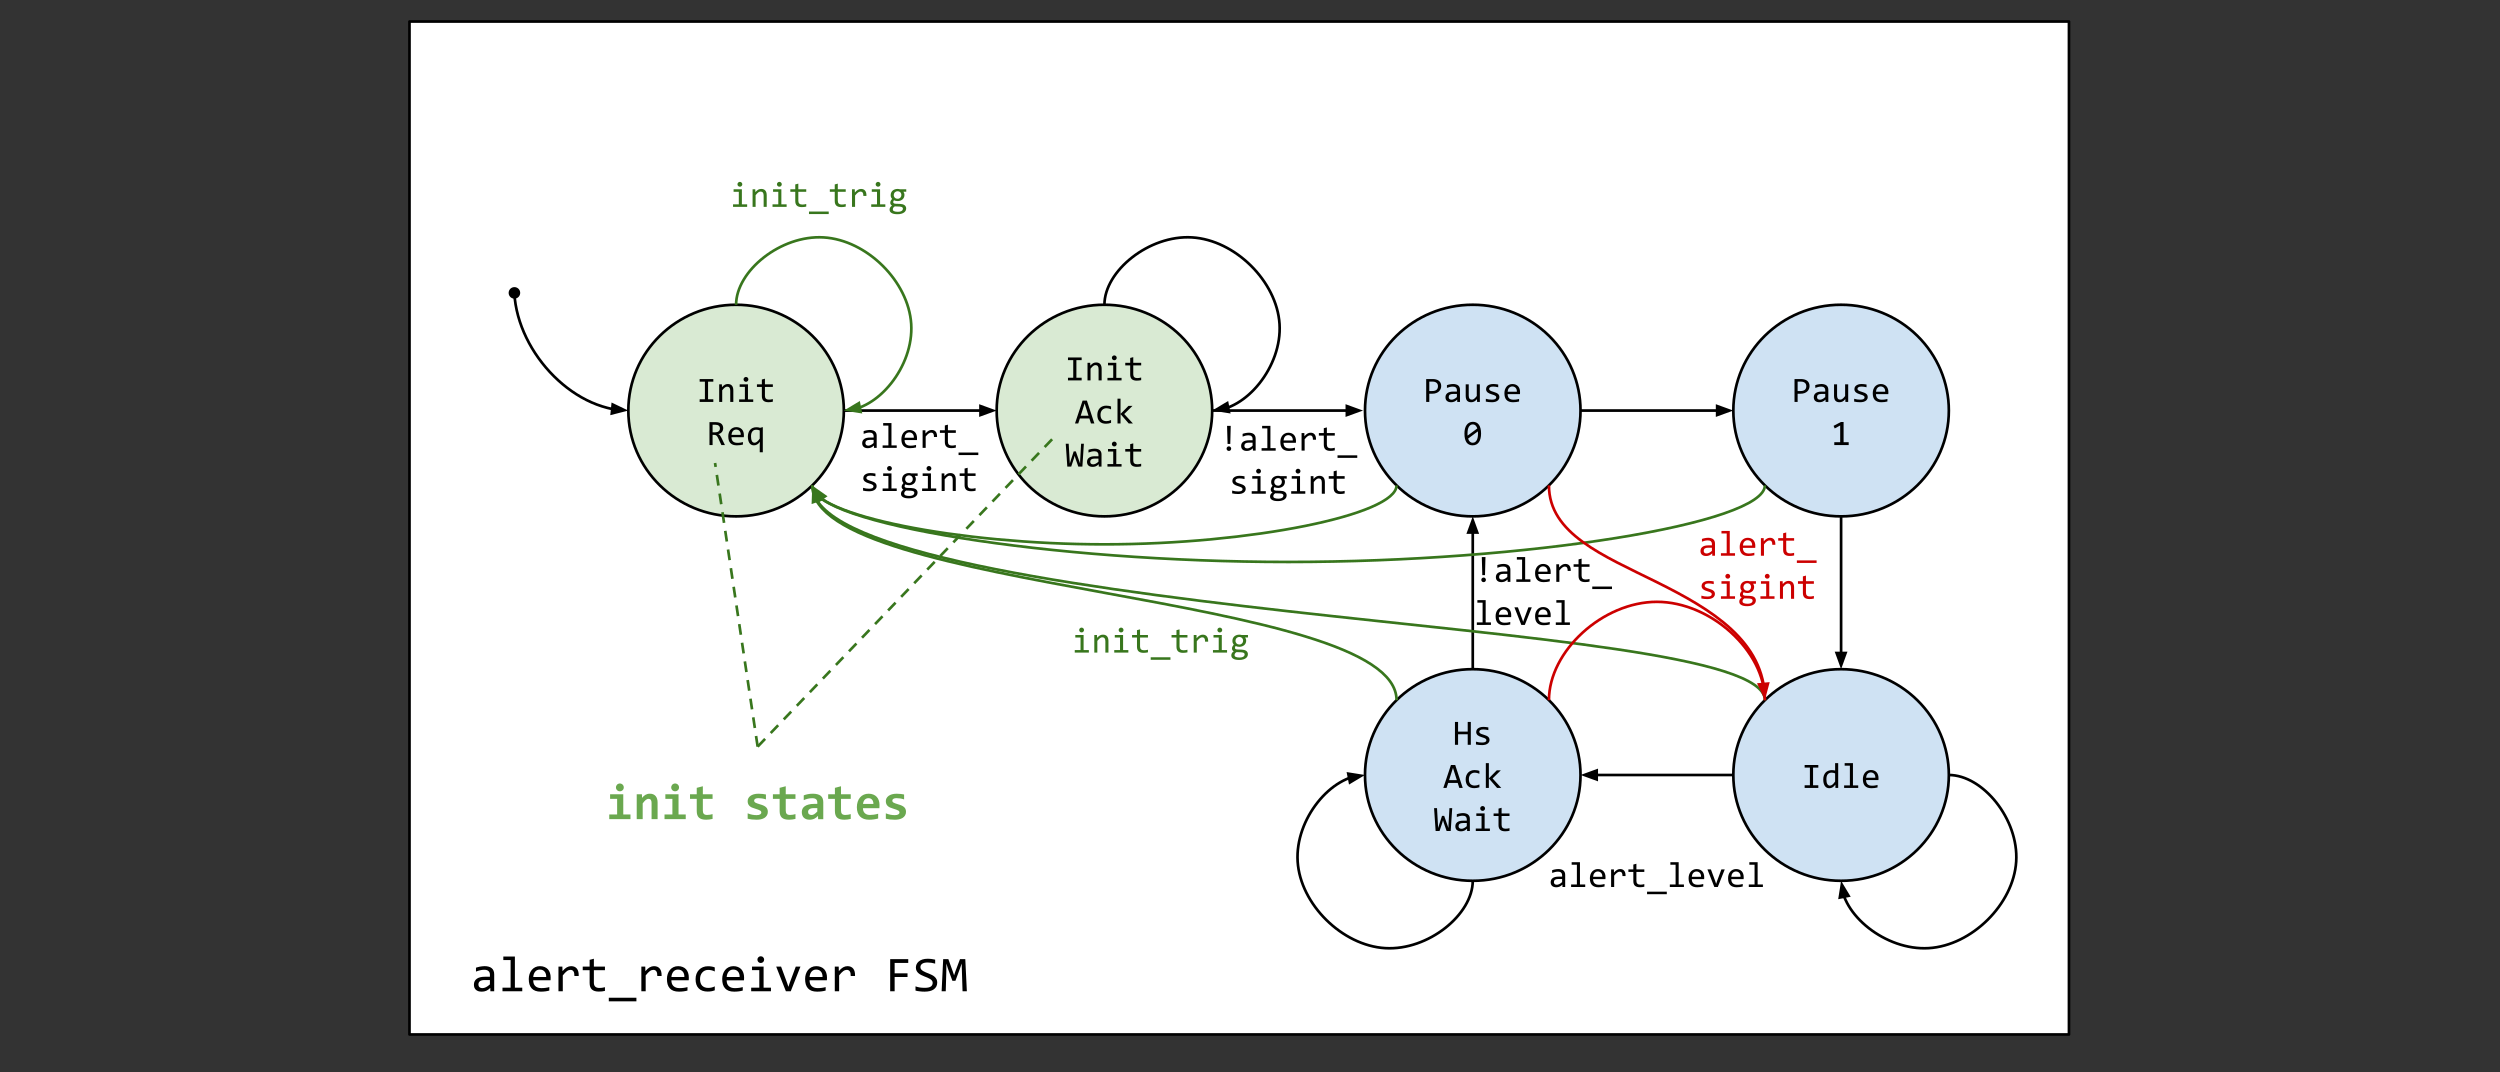<svg viewBox="0.0 0.0 928.0 398.0" fill="none" stroke="none" xmlns:xlink="http://www.w3.org/1999/xlink" xmlns="http://www.w3.org/2000/svg"><rect x="0.0" y="0.0" width="928.0" height="398.0" fill="#333333" stroke="none"/><clipPath id="p.0"><path d="m0 0l928.0 0l0 398.0l-928.0 0l0 -398.0z" clip-rule="nonzero"/></clipPath><g clip-path="url(#p.0)"><path fill="#000000" fill-opacity="0.0" d="m0 0l928.0 0l0 398.0l-928.0 0z" fill-rule="evenodd"/><path fill="#ffffff" d="m152.0 8.0l616.0 0l0 376.0l-616.0 0z" fill-rule="evenodd"/><path stroke="#000000" stroke-width="1.0" stroke-linejoin="round" stroke-linecap="butt" d="m152.0 8.0l616.0 0l0 376.0l-616.0 0z" fill-rule="evenodd"/><path fill="#d9ead3" d="m233.239 152.403l0 0c0 -21.691 17.909 -39.276 40 -39.276l0 0c10.609 0 20.783 4.138 28.284 11.504c7.501 7.366 11.716 17.355 11.716 27.772l0 0c0 21.691 -17.909 39.276 -40.0 39.276l0 0c-22.091 0 -40 -17.584 -40 -39.276z" fill-rule="evenodd"/><path stroke="#000000" stroke-width="1.0" stroke-linejoin="round" stroke-linecap="butt" d="m233.239 152.403l0 0c0 -21.691 17.909 -39.276 40 -39.276l0 0c10.609 0 20.783 4.138 28.284 11.504c7.501 7.366 11.716 17.355 11.716 27.772l0 0c0 21.691 -17.909 39.276 -40.0 39.276l0 0c-22.091 0 -40 -17.584 -40 -39.276z" fill-rule="evenodd"/><path fill="#000000" d="m261.661 141.671l-1.953 0l0 -0.969l5.078 0l0 0.969l-1.953 0l0 6.547l1.953 0l0 0.984l-5.078 0l0 -0.984l1.953 0l0 -6.547zm5.297 1.0l1.0 0l0.047 1.047q0.281 -0.328 0.547 -0.547q0.281 -0.234 0.531 -0.375q0.25 -0.141 0.516 -0.188q0.281 -0.062 0.562 -0.062q1.016 0 1.531 0.609q0.516 0.594 0.516 1.781l0 4.266l-1.141 0l0 -4.172q0 -0.766 -0.281 -1.125q-0.281 -0.375 -0.859 -0.375q-0.203 0 -0.406 0.062q-0.188 0.062 -0.406 0.219q-0.219 0.141 -0.469 0.406q-0.25 0.266 -0.562 0.656l0 4.328l-1.125 0l0 -6.531zm9.547 0.938l-1.938 0l0 -0.938l3.078 0l0 5.594l1.953 0l0 0.938l-5.234 0l0 -0.938l2.141 0l0 -4.656zm0.391 -3.688q0.203 0 0.359 0.078q0.156 0.062 0.281 0.188q0.125 0.125 0.188 0.281q0.078 0.156 0.078 0.359q0 0.172 -0.078 0.344q-0.062 0.156 -0.188 0.281q-0.125 0.125 -0.281 0.203q-0.156 0.062 -0.359 0.062q-0.188 0 -0.344 -0.062q-0.156 -0.078 -0.281 -0.203q-0.125 -0.125 -0.203 -0.281q-0.062 -0.172 -0.062 -0.344q0 -0.203 0.062 -0.359q0.078 -0.156 0.203 -0.281q0.125 -0.125 0.281 -0.188q0.156 -0.078 0.344 -0.078zm9.984 9.188q-0.391 0.094 -0.797 0.141q-0.406 0.047 -0.844 0.047q-1.219 0 -1.828 -0.547q-0.609 -0.562 -0.609 -1.719l0 -3.406l-1.828 0l0 -0.953l1.828 0l0 -1.797l1.141 -0.297l0 2.094l2.938 0l0 0.953l-2.938 0l0 3.312q0 0.703 0.375 1.062q0.375 0.344 1.094 0.344q0.312 0 0.688 -0.047q0.375 -0.062 0.781 -0.156l0 0.969z" fill-rule="nonzero"/><path fill="#000000" d="m269.091 165.203l-1.312 0l-1.266 -2.719q-0.141 -0.312 -0.297 -0.516q-0.156 -0.203 -0.328 -0.328q-0.172 -0.125 -0.375 -0.172q-0.203 -0.047 -0.453 -0.047l-0.547 0l0 3.781l-1.156 0l0 -8.5l2.281 0q0.734 0 1.266 0.156q0.531 0.156 0.875 0.453q0.344 0.297 0.5 0.719q0.172 0.406 0.172 0.906q0 0.391 -0.125 0.75q-0.109 0.359 -0.344 0.656q-0.234 0.281 -0.578 0.5q-0.344 0.203 -0.781 0.312q0.359 0.109 0.609 0.422q0.25 0.312 0.516 0.828l1.344 2.797zm-1.859 -6.172q0 -0.688 -0.438 -1.016q-0.422 -0.344 -1.188 -0.344l-1.094 0l0 2.812l0.938 0q0.406 0 0.734 -0.094q0.328 -0.094 0.562 -0.281q0.234 -0.188 0.359 -0.453q0.125 -0.266 0.125 -0.625zm8.906 2.562q0 0.234 -0.016 0.406q0 0.156 -0.016 0.297l-4.578 0q0 1.0 0.547 1.547q0.562 0.531 1.625 0.531q0.281 0 0.562 -0.016q0.297 -0.031 0.562 -0.062q0.266 -0.047 0.5 -0.094q0.25 -0.047 0.453 -0.109l0 0.938q-0.453 0.125 -1.047 0.203q-0.578 0.078 -1.203 0.078q-0.828 0 -1.438 -0.219q-0.609 -0.234 -1.0 -0.656q-0.391 -0.438 -0.578 -1.062q-0.172 -0.625 -0.172 -1.422q0 -0.688 0.188 -1.297q0.203 -0.625 0.578 -1.094q0.391 -0.469 0.938 -0.734q0.562 -0.281 1.266 -0.281q0.672 0 1.203 0.219q0.531 0.219 0.891 0.609q0.359 0.391 0.547 0.953q0.188 0.562 0.188 1.266zm-1.188 -0.172q0.031 -0.422 -0.078 -0.781q-0.109 -0.375 -0.328 -0.625q-0.219 -0.266 -0.547 -0.406q-0.312 -0.156 -0.75 -0.156q-0.359 0 -0.672 0.156q-0.312 0.141 -0.531 0.406q-0.219 0.25 -0.359 0.625q-0.125 0.359 -0.156 0.781l3.422 0zm2.656 0.656q0 -0.703 0.188 -1.328q0.188 -0.641 0.578 -1.109q0.391 -0.484 0.984 -0.766q0.609 -0.281 1.453 -0.281q0.328 0 0.656 0.047q0.328 0.047 0.688 0.172l1.0 -0.266l0 9.328l-1.141 0l0 -2.469l0.062 -1.406q-0.922 1.312 -2.203 1.312q-0.562 0 -0.984 -0.219q-0.422 -0.234 -0.719 -0.656q-0.281 -0.438 -0.422 -1.031q-0.141 -0.609 -0.141 -1.328zm1.172 -0.078q0 0.547 0.078 0.984q0.078 0.438 0.234 0.75q0.172 0.297 0.422 0.453q0.25 0.156 0.594 0.156q0.422 0 0.906 -0.375q0.484 -0.391 1.0 -1.141l0 -3.031q-0.25 -0.125 -0.578 -0.203q-0.328 -0.078 -0.703 -0.078q-0.953 0 -1.453 0.641q-0.5 0.625 -0.5 1.844z" fill-rule="nonzero"/><path fill="#d9ead3" d="m369.963 152.401l0 0c0 -21.691 17.909 -39.276 40.0 -39.276l0 0c10.609 0 20.783 4.138 28.284 11.504c7.501 7.366 11.716 17.356 11.716 27.772l0 0c0 21.691 -17.909 39.276 -40.0 39.276l0 0c-22.091 0 -40.0 -17.584 -40.0 -39.276z" fill-rule="evenodd"/><path stroke="#000000" stroke-width="1.0" stroke-linejoin="round" stroke-linecap="butt" d="m369.963 152.401l0 0c0 -21.691 17.909 -39.276 40.0 -39.276l0 0c10.609 0 20.783 4.138 28.284 11.504c7.501 7.366 11.716 17.356 11.716 27.772l0 0c0 21.691 -17.909 39.276 -40.0 39.276l0 0c-22.091 0 -40.0 -17.584 -40.0 -39.276z" fill-rule="evenodd"/><path fill="#000000" d="m398.386 133.67l-1.953 0l0 -0.969l5.078 0l0 0.969l-1.953 0l0 6.547l1.953 0l0 0.984l-5.078 0l0 -0.984l1.953 0l0 -6.547zm5.297 1.0l1.0 0l0.047 1.047q0.281 -0.328 0.547 -0.547q0.281 -0.234 0.531 -0.375q0.25 -0.141 0.516 -0.188q0.281 -0.062 0.562 -0.062q1.016 0 1.531 0.609q0.516 0.594 0.516 1.781l0 4.266l-1.141 0l0 -4.172q0 -0.766 -0.281 -1.125q-0.281 -0.375 -0.859 -0.375q-0.203 0 -0.406 0.062q-0.188 0.062 -0.406 0.219q-0.219 0.141 -0.469 0.406q-0.25 0.266 -0.562 0.656l0 4.328l-1.125 0l0 -6.531zm9.547 0.938l-1.938 0l0 -0.938l3.078 0l0 5.594l1.953 0l0 0.938l-5.234 0l0 -0.938l2.141 0l0 -4.656zm0.391 -3.688q0.203 0 0.359 0.078q0.156 0.062 0.281 0.188q0.125 0.125 0.188 0.281q0.078 0.156 0.078 0.359q0 0.172 -0.078 0.344q-0.062 0.156 -0.188 0.281q-0.125 0.125 -0.281 0.203q-0.156 0.062 -0.359 0.062q-0.188 0 -0.344 -0.062q-0.156 -0.078 -0.281 -0.203q-0.125 -0.125 -0.203 -0.281q-0.062 -0.172 -0.062 -0.344q0 -0.203 0.062 -0.359q0.078 -0.156 0.203 -0.281q0.125 -0.125 0.281 -0.188q0.156 -0.078 0.344 -0.078zm9.984 9.188q-0.391 0.094 -0.797 0.141q-0.406 0.047 -0.844 0.047q-1.219 0 -1.828 -0.547q-0.609 -0.562 -0.609 -1.719l0 -3.406l-1.828 0l0 -0.953l1.828 0l0 -1.797l1.141 -0.297l0 2.094l2.938 0l0 0.953l-2.938 0l0 3.312q0 0.703 0.375 1.062q0.375 0.344 1.094 0.344q0.312 0 0.688 -0.047q0.375 -0.062 0.781 -0.156l0 0.969z" fill-rule="nonzero"/><path fill="#000000" d="m406.237 157.201l-1.266 0l-0.594 -1.859l-3.531 0l-0.609 1.859l-1.203 0l2.828 -8.5l1.594 0l2.781 8.5zm-2.188 -2.891l-1.438 -4.547l-1.438 4.547l2.875 0zm8.375 2.656q-0.453 0.156 -0.922 0.234q-0.453 0.094 -0.953 0.094q-1.547 0 -2.391 -0.844q-0.828 -0.844 -0.828 -2.453q0 -0.766 0.234 -1.391q0.25 -0.641 0.672 -1.094q0.438 -0.453 1.047 -0.688q0.609 -0.25 1.344 -0.25q0.5 0 0.938 0.078q0.453 0.062 0.859 0.234l0 1.078q-0.438 -0.219 -0.875 -0.312q-0.438 -0.109 -0.906 -0.109q-0.438 0 -0.828 0.172q-0.375 0.156 -0.672 0.469q-0.297 0.312 -0.469 0.766q-0.156 0.438 -0.156 1.016q0 1.172 0.562 1.766q0.578 0.594 1.609 0.594q0.453 0 0.891 -0.109q0.438 -0.109 0.844 -0.312l0 1.062zm8.125 0.234l-1.562 0l-3.047 -3.5l0 3.5l-1.125 0l0 -9.203l1.125 0l0 5.656l2.938 -2.984l1.5 0l-3.062 3.016l3.234 3.516z" fill-rule="nonzero"/><path fill="#000000" d="m402.339 164.701l-0.562 8.5l-1.516 0l-1.047 -3.031l-0.297 -0.969l-0.297 1.047l-0.984 2.953l-1.453 0l-0.578 -8.5l1.094 0l0.328 5.781l0.094 1.594l0.406 -1.359l1.031 -3.156l0.797 0l1.188 3.391l0.406 1.125l0.016 -1.172l0.344 -6.203l1.031 0zm5.531 8.5l-0.016 -0.875q-0.547 0.531 -1.094 0.766q-0.547 0.219 -1.156 0.219q-0.547 0 -0.953 -0.141q-0.391 -0.141 -0.656 -0.391q-0.25 -0.25 -0.375 -0.578q-0.125 -0.344 -0.125 -0.75q0 -0.984 0.734 -1.531q0.734 -0.562 2.172 -0.562l1.344 0l0 -0.562q0 -0.578 -0.375 -0.922q-0.359 -0.359 -1.125 -0.359q-0.547 0 -1.094 0.125q-0.531 0.125 -1.109 0.344l0 -1.016q0.219 -0.078 0.484 -0.156q0.266 -0.078 0.547 -0.125q0.297 -0.062 0.609 -0.094q0.328 -0.047 0.656 -0.047q0.594 0 1.062 0.141q0.484 0.125 0.812 0.391q0.328 0.266 0.5 0.672q0.172 0.406 0.172 0.953l0 4.5l-1.016 0zm-0.125 -2.969l-1.438 0q-0.422 0 -0.734 0.078q-0.297 0.078 -0.5 0.234q-0.188 0.156 -0.281 0.375q-0.094 0.219 -0.094 0.5q0 0.188 0.062 0.359q0.062 0.172 0.188 0.312q0.125 0.125 0.328 0.203q0.219 0.078 0.516 0.078q0.391 0 0.891 -0.234q0.516 -0.234 1.062 -0.75l0 -1.156zm5.484 -2.625l-1.938 0l0 -0.938l3.078 0l0 5.594l1.953 0l0 0.938l-5.234 0l0 -0.938l2.141 0l0 -4.656zm0.391 -3.688q0.203 0 0.359 0.078q0.156 0.062 0.281 0.188q0.125 0.125 0.188 0.281q0.078 0.156 0.078 0.359q0 0.172 -0.078 0.344q-0.062 0.156 -0.188 0.281q-0.125 0.125 -0.281 0.203q-0.156 0.062 -0.359 0.062q-0.188 0 -0.344 -0.062q-0.156 -0.078 -0.281 -0.203q-0.125 -0.125 -0.203 -0.281q-0.062 -0.172 -0.062 -0.344q0 -0.203 0.062 -0.359q0.078 -0.156 0.203 -0.281q0.125 -0.125 0.281 -0.188q0.156 -0.078 0.344 -0.078zm9.984 9.188q-0.391 0.094 -0.797 0.141q-0.406 0.047 -0.844 0.047q-1.219 0 -1.828 -0.547q-0.609 -0.562 -0.609 -1.719l0 -3.406l-1.828 0l0 -0.953l1.828 0l0 -1.797l1.141 -0.297l0 2.094l2.938 0l0 0.953l-2.938 0l0 3.312q0 0.703 0.375 1.062q0.375 0.344 1.094 0.344q0.312 0 0.688 -0.047q0.375 -0.062 0.781 -0.156l0 0.969z" fill-rule="nonzero"/><path fill="#000000" fill-opacity="0.0" d="m313.239 152.403l56.724 0" fill-rule="evenodd"/><path stroke="#000000" stroke-width="1.0" stroke-linejoin="round" stroke-linecap="butt" d="m313.239 152.403l50.724 0" fill-rule="evenodd"/><path fill="#000000" stroke="#000000" stroke-width="1.0" stroke-linecap="butt" d="m363.963 154.054l4.538 -1.652l-4.538 -1.652z" fill-rule="evenodd"/><path fill="#000000" fill-opacity="0.0" d="m190.845 106.576c0 22.913 21.197 45.827 42.394 45.827" fill-rule="evenodd"/><path stroke="#000000" stroke-width="1.0" stroke-linejoin="round" stroke-linecap="butt" d="m191.035 110.361l0.053 0.505c0.16 1.426 0.398 2.847 0.709 4.257c0.621 2.819 1.532 5.594 2.691 8.279c2.318 5.37 5.63 10.383 9.605 14.679c3.974 4.296 8.611 7.876 13.579 10.383c2.484 1.253 5.051 2.238 7.659 2.909c0.326 0.084 0.653 0.163 0.98 0.237c0.164 0.037 0.327 0.073 0.491 0.107l0.465 0.094" fill-rule="evenodd"/><path fill="#000000" stroke="#000000" stroke-width="1.0" stroke-linecap="butt" d="m190.87 107.075c0.907 -0.046 1.68 0.653 1.725 1.561c0.046 0.907 -0.653 1.68 -1.561 1.725c-0.907 0.046 -1.68 -0.653 -1.725 -1.561c-0.046 -0.907 0.653 -1.68 1.561 -1.725z" fill-rule="nonzero"/><path fill="#000000" stroke="#000000" stroke-width="1.0" stroke-linecap="butt" d="m227.105 153.456l4.679 -1.197l-4.353 -2.09z" fill-rule="evenodd"/><path fill="#000000" fill-opacity="0.0" d="m165.701 344.0l218.299 0l0 34.457l-218.299 0z" fill-rule="evenodd"/><path fill="#000000" d="m182.029 367.948l-0.031 -1.234q-0.75 0.75 -1.516 1.078q-0.766 0.312 -1.625 0.312q-0.781 0 -1.344 -0.188q-0.547 -0.203 -0.906 -0.547q-0.359 -0.359 -0.531 -0.828q-0.156 -0.484 -0.156 -1.031q0 -1.375 1.016 -2.156q1.031 -0.781 3.031 -0.781l1.891 0l0 -0.797q0 -0.812 -0.516 -1.297q-0.516 -0.5 -1.578 -0.5q-0.781 0 -1.531 0.188q-0.75 0.172 -1.547 0.484l0 -1.438q0.297 -0.109 0.656 -0.203q0.375 -0.109 0.781 -0.188q0.406 -0.078 0.859 -0.125q0.453 -0.062 0.906 -0.062q0.828 0 1.484 0.188q0.672 0.172 1.125 0.547q0.469 0.375 0.703 0.953q0.25 0.562 0.25 1.328l0 6.297l-1.422 0zm-0.172 -4.156l-2.016 0q-0.578 0 -1.016 0.125q-0.422 0.109 -0.703 0.328q-0.266 0.219 -0.406 0.531q-0.125 0.297 -0.125 0.672q0 0.266 0.078 0.516q0.078 0.234 0.266 0.422q0.188 0.188 0.469 0.297q0.297 0.109 0.719 0.109q0.547 0 1.25 -0.328q0.703 -0.344 1.484 -1.062l0 -1.609zm7.679 -7.406l-2.703 0l0 -1.312l4.297 0l0 11.547l2.734 0l0 1.328l-7.344 0l0 -1.328l3.016 0l0 -10.234zm14.867 6.5q0 0.344 -0.016 0.578q0 0.219 -0.031 0.422l-6.422 0q0 1.406 0.781 2.156q0.797 0.75 2.266 0.75q0.406 0 0.797 -0.031q0.406 -0.031 0.781 -0.078q0.375 -0.062 0.719 -0.125q0.344 -0.078 0.625 -0.156l0 1.297q-0.641 0.188 -1.469 0.297q-0.812 0.109 -1.688 0.109q-1.172 0 -2.016 -0.312q-0.844 -0.312 -1.391 -0.922q-0.547 -0.609 -0.812 -1.484q-0.25 -0.875 -0.25 -2.0q0 -0.953 0.281 -1.812q0.281 -0.859 0.812 -1.516q0.531 -0.656 1.297 -1.031q0.781 -0.391 1.766 -0.391q0.953 0 1.688 0.312q0.75 0.297 1.25 0.844q0.5 0.547 0.766 1.344q0.266 0.781 0.266 1.75zm-1.656 -0.219q0.031 -0.609 -0.125 -1.109q-0.141 -0.516 -0.453 -0.875q-0.297 -0.375 -0.75 -0.578q-0.453 -0.203 -1.062 -0.203q-0.516 0 -0.953 0.203q-0.422 0.203 -0.734 0.562q-0.297 0.359 -0.5 0.875q-0.188 0.516 -0.234 1.125l4.812 0zm4.554 -3.859l1.453 0l0.047 1.688q0.812 -0.984 1.594 -1.422q0.797 -0.438 1.594 -0.438q1.422 0 2.156 0.922q0.734 0.922 0.672 2.734l-1.594 0q0.016 -1.203 -0.359 -1.734q-0.375 -0.547 -1.109 -0.547q-0.312 0 -0.641 0.109q-0.328 0.109 -0.672 0.359q-0.328 0.25 -0.719 0.641q-0.375 0.391 -0.812 0.953l0 5.875l-1.609 0l0 -9.141zm17.257 9.016q-0.531 0.141 -1.109 0.188q-0.578 0.062 -1.172 0.062q-1.719 0 -2.562 -0.781q-0.844 -0.781 -0.844 -2.391l0 -4.766l-2.562 0l0 -1.328l2.562 0l0 -2.516l1.578 -0.406l0 2.922l4.109 0l0 1.328l-4.109 0l0 4.641q0 0.984 0.516 1.469q0.531 0.484 1.547 0.484q0.438 0 0.953 -0.062q0.531 -0.062 1.094 -0.219l0 1.375zm11.679 3.859l-10.25 0l0 -1.312l10.25 0l0 1.312zm1.835 -12.875l1.453 0l0.047 1.688q0.812 -0.984 1.594 -1.422q0.797 -0.438 1.594 -0.438q1.422 0 2.156 0.922q0.734 0.922 0.672 2.734l-1.594 0q0.016 -1.203 -0.359 -1.734q-0.375 -0.547 -1.109 -0.547q-0.312 0 -0.641 0.109q-0.328 0.109 -0.672 0.359q-0.328 0.25 -0.719 0.641q-0.375 0.391 -0.812 0.953l0 5.875l-1.609 0l0 -9.141zm17.617 4.078q0 0.344 -0.016 0.578q0 0.219 -0.031 0.422l-6.422 0q0 1.406 0.781 2.156q0.797 0.75 2.266 0.75q0.406 0 0.797 -0.031q0.406 -0.031 0.781 -0.078q0.375 -0.062 0.719 -0.125q0.344 -0.078 0.625 -0.156l0 1.297q-0.641 0.188 -1.469 0.297q-0.812 0.109 -1.688 0.109q-1.172 0 -2.016 -0.312q-0.844 -0.312 -1.391 -0.922q-0.547 -0.609 -0.812 -1.484q-0.25 -0.875 -0.25 -2.0q0 -0.953 0.281 -1.812q0.281 -0.859 0.812 -1.516q0.531 -0.656 1.297 -1.031q0.781 -0.391 1.766 -0.391q0.953 0 1.688 0.312q0.75 0.297 1.25 0.844q0.5 0.547 0.766 1.344q0.266 0.781 0.266 1.75zm-1.656 -0.219q0.031 -0.609 -0.125 -1.109q-0.141 -0.516 -0.453 -0.875q-0.297 -0.375 -0.75 -0.578q-0.453 -0.203 -1.062 -0.203q-0.516 0 -0.953 0.203q-0.422 0.203 -0.734 0.562q-0.297 0.359 -0.5 0.875q-0.188 0.516 -0.234 1.125l4.812 0zm11.289 4.938q-0.625 0.25 -1.281 0.359q-0.641 0.109 -1.328 0.109q-2.172 0 -3.344 -1.172q-1.172 -1.172 -1.172 -3.438q0 -1.078 0.328 -1.953q0.344 -0.891 0.953 -1.516q0.609 -0.641 1.453 -0.984q0.859 -0.344 1.875 -0.344q0.719 0 1.328 0.109q0.625 0.094 1.188 0.328l0 1.516q-0.594 -0.312 -1.219 -0.453q-0.609 -0.141 -1.266 -0.141q-0.609 0 -1.156 0.234q-0.531 0.234 -0.938 0.672q-0.406 0.422 -0.656 1.062q-0.234 0.625 -0.234 1.422q0 1.656 0.797 2.484q0.812 0.812 2.25 0.812q0.641 0 1.25 -0.141q0.609 -0.141 1.172 -0.438l0 1.469zm10.882 -4.719q0 0.344 -0.016 0.578q0 0.219 -0.031 0.422l-6.422 0q0 1.406 0.781 2.156q0.797 0.75 2.266 0.75q0.406 0 0.797 -0.031q0.406 -0.031 0.781 -0.078q0.375 -0.062 0.719 -0.125q0.344 -0.078 0.625 -0.156l0 1.297q-0.641 0.188 -1.469 0.297q-0.812 0.109 -1.688 0.109q-1.172 0 -2.016 -0.312q-0.844 -0.312 -1.391 -0.922q-0.547 -0.609 -0.812 -1.484q-0.25 -0.875 -0.25 -2.0q0 -0.953 0.281 -1.812q0.281 -0.859 0.812 -1.516q0.531 -0.656 1.297 -1.031q0.781 -0.391 1.766 -0.391q0.953 0 1.688 0.312q0.75 0.297 1.25 0.844q0.5 0.547 0.766 1.344q0.266 0.781 0.266 1.75zm-1.656 -0.219q0.031 -0.609 -0.125 -1.109q-0.141 -0.516 -0.453 -0.875q-0.297 -0.375 -0.75 -0.578q-0.453 -0.203 -1.062 -0.203q-0.516 0 -0.953 0.203q-0.422 0.203 -0.734 0.562q-0.297 0.359 -0.5 0.875q-0.188 0.516 -0.234 1.125l4.812 0zm7.304 -2.547l-2.703 0l0 -1.312l4.297 0l0 7.812l2.734 0l0 1.328l-7.344 0l0 -1.328l3.016 0l0 -6.5zm0.547 -5.156q0.266 0 0.484 0.094q0.234 0.094 0.406 0.281q0.172 0.172 0.266 0.391q0.094 0.219 0.094 0.484q0 0.25 -0.094 0.484q-0.094 0.234 -0.266 0.406q-0.172 0.172 -0.406 0.266q-0.219 0.094 -0.484 0.094q-0.266 0 -0.5 -0.094q-0.219 -0.094 -0.391 -0.266q-0.156 -0.172 -0.266 -0.406q-0.094 -0.234 -0.094 -0.484q0 -0.266 0.094 -0.484q0.109 -0.219 0.266 -0.391q0.172 -0.188 0.391 -0.281q0.234 -0.094 0.5 -0.094zm5.726 3.844l1.812 0l2.234 6.047l0.484 1.469l0.5 -1.516l2.234 -6.0l1.734 0l-3.594 9.141l-1.812 0l-3.594 -9.141zm18.851 4.078q0 0.344 -0.016 0.578q0 0.219 -0.031 0.422l-6.422 0q0 1.406 0.781 2.156q0.797 0.75 2.266 0.75q0.406 0 0.797 -0.031q0.406 -0.031 0.781 -0.078q0.375 -0.062 0.719 -0.125q0.344 -0.078 0.625 -0.156l0 1.297q-0.641 0.188 -1.469 0.297q-0.812 0.109 -1.688 0.109q-1.172 0 -2.016 -0.312q-0.844 -0.312 -1.391 -0.922q-0.547 -0.609 -0.812 -1.484q-0.25 -0.875 -0.25 -2.0q0 -0.953 0.281 -1.812q0.281 -0.859 0.812 -1.516q0.531 -0.656 1.297 -1.031q0.781 -0.391 1.766 -0.391q0.953 0 1.688 0.312q0.75 0.297 1.25 0.844q0.5 0.547 0.766 1.344q0.266 0.781 0.266 1.75zm-1.656 -0.219q0.031 -0.609 -0.125 -1.109q-0.141 -0.516 -0.453 -0.875q-0.297 -0.375 -0.75 -0.578q-0.453 -0.203 -1.062 -0.203q-0.516 0 -0.953 0.203q-0.422 0.203 -0.734 0.562q-0.297 0.359 -0.5 0.875q-0.188 0.516 -0.234 1.125l4.812 0zm4.554 -3.859l1.453 0l0.047 1.688q0.812 -0.984 1.594 -1.422q0.797 -0.438 1.594 -0.438q1.422 0 2.156 0.922q0.734 0.922 0.672 2.734l-1.594 0q0.016 -1.203 -0.359 -1.734q-0.375 -0.547 -1.109 -0.547q-0.312 0 -0.641 0.109q-0.328 0.109 -0.672 0.359q-0.328 0.25 -0.719 0.641q-0.375 0.391 -0.812 0.953l0 5.875l-1.609 0l0 -9.141zm27.265 -1.375l-5.047 0l0 3.859l4.781 0l0 1.359l-4.781 0l0 5.297l-1.656 0l0 -11.906l6.703 0l0 1.391zm10.757 7.297q0 0.844 -0.344 1.484q-0.344 0.625 -0.969 1.062q-0.609 0.422 -1.484 0.625q-0.875 0.203 -1.922 0.203q-0.469 0 -0.938 -0.031q-0.469 -0.031 -0.906 -0.094q-0.422 -0.047 -0.812 -0.109q-0.375 -0.078 -0.688 -0.172l0 -1.562q0.672 0.25 1.516 0.406q0.859 0.141 1.953 0.141q0.781 0 1.328 -0.125q0.562 -0.125 0.906 -0.359q0.344 -0.25 0.5 -0.594q0.172 -0.344 0.172 -0.797q0 -0.469 -0.281 -0.812q-0.266 -0.344 -0.703 -0.609q-0.438 -0.281 -1.0 -0.5q-0.547 -0.219 -1.141 -0.453q-0.578 -0.234 -1.141 -0.516q-0.562 -0.281 -1.0 -0.656q-0.438 -0.375 -0.703 -0.891q-0.266 -0.516 -0.266 -1.219q0 -0.609 0.25 -1.188q0.266 -0.594 0.797 -1.047q0.531 -0.469 1.375 -0.75q0.844 -0.281 2.016 -0.281q0.297 0 0.641 0.031q0.359 0.016 0.719 0.062q0.359 0.047 0.703 0.125q0.359 0.062 0.656 0.125l0 1.469q-0.703 -0.203 -1.406 -0.312q-0.688 -0.109 -1.344 -0.109q-1.406 0 -2.062 0.469q-0.656 0.469 -0.656 1.25q0 0.484 0.266 0.828q0.281 0.344 0.719 0.625q0.438 0.266 1.0 0.5q0.562 0.219 1.141 0.453q0.578 0.234 1.141 0.516q0.562 0.281 1.0 0.672q0.438 0.391 0.703 0.906q0.266 0.516 0.266 1.234zm10.992 3.219l-1.594 0l-0.234 -7.422l-0.094 -2.859l-0.562 1.656l-1.75 4.75l-1.125 0l-1.672 -4.562l-0.562 -1.844l-0.031 2.984l-0.203 7.297l-1.531 0l0.578 -11.906l1.922 0l1.609 4.484l0.516 1.516l0.5 -1.516l1.688 -4.484l1.969 0l0.578 11.906z" fill-rule="nonzero"/><path fill="#cfe2f3" d="m506.688 152.401l0 0c0 -21.691 17.909 -39.276 40 -39.276l0 0c10.609 0 20.783 4.138 28.284 11.504c7.501 7.366 11.716 17.356 11.716 27.772l0 0c0 21.691 -17.909 39.276 -40.0 39.276l0 0c-22.091 0 -40 -17.584 -40 -39.276z" fill-rule="evenodd"/><path stroke="#000000" stroke-width="1.0" stroke-linejoin="round" stroke-linecap="butt" d="m506.688 152.401l0 0c0 -21.691 17.909 -39.276 40 -39.276l0 0c10.609 0 20.783 4.138 28.284 11.504c7.501 7.366 11.716 17.356 11.716 27.772l0 0c0 21.691 -17.909 39.276 -40.0 39.276l0 0c-22.091 0 -40 -17.584 -40 -39.276z" fill-rule="evenodd"/><path fill="#000000" d="m534.977 143.295q0 0.531 -0.203 1.047q-0.188 0.5 -0.594 0.906q-0.406 0.406 -1.047 0.656q-0.641 0.25 -1.531 0.25l-1.047 0l0 3.047l-1.156 0l0 -8.5l2.391 0q0.625 0 1.203 0.141q0.594 0.141 1.031 0.453q0.438 0.312 0.688 0.812q0.266 0.484 0.266 1.188zm-1.203 0.062q0 -0.828 -0.547 -1.266q-0.531 -0.438 -1.484 -0.438l-1.188 0l0 3.5l1.078 0q1.031 0 1.578 -0.438q0.562 -0.453 0.562 -1.359zm7.156 5.844l-0.016 -0.875q-0.547 0.531 -1.094 0.766q-0.547 0.219 -1.156 0.219q-0.547 0 -0.953 -0.141q-0.391 -0.141 -0.656 -0.391q-0.25 -0.25 -0.375 -0.578q-0.125 -0.344 -0.125 -0.75q0 -0.984 0.734 -1.531q0.734 -0.562 2.172 -0.562l1.344 0l0 -0.562q0 -0.578 -0.375 -0.922q-0.359 -0.359 -1.125 -0.359q-0.547 0 -1.094 0.125q-0.531 0.125 -1.109 0.344l0 -1.016q0.219 -0.078 0.484 -0.156q0.266 -0.078 0.547 -0.125q0.297 -0.062 0.609 -0.094q0.328 -0.047 0.656 -0.047q0.594 0 1.062 0.141q0.484 0.125 0.812 0.391q0.328 0.266 0.5 0.672q0.172 0.406 0.172 0.953l0 4.5l-1.016 0zm-0.125 -2.969l-1.438 0q-0.422 0 -0.734 0.078q-0.297 0.078 -0.5 0.234q-0.188 0.156 -0.281 0.375q-0.094 0.219 -0.094 0.5q0 0.188 0.062 0.359q0.062 0.172 0.188 0.312q0.125 0.125 0.328 0.203q0.219 0.078 0.516 0.078q0.391 0 0.891 -0.234q0.516 -0.234 1.062 -0.75l0 -1.156zm8.515 2.969l-1.016 0l-0.047 -1.047q-0.281 0.328 -0.547 0.562q-0.266 0.219 -0.531 0.359q-0.266 0.125 -0.531 0.172q-0.25 0.062 -0.547 0.062q-1.016 0 -1.531 -0.578q-0.5 -0.594 -0.5 -1.797l0 -4.266l1.125 0l0 4.172q0 1.5 1.141 1.5q0.203 0 0.391 -0.047q0.203 -0.062 0.422 -0.219q0.219 -0.156 0.469 -0.406q0.25 -0.266 0.562 -0.672l0 -4.328l1.141 0l0 6.531zm7.25 -1.781q0 0.344 -0.125 0.625q-0.109 0.266 -0.312 0.484q-0.203 0.203 -0.469 0.359q-0.266 0.141 -0.578 0.25q-0.297 0.094 -0.625 0.125q-0.312 0.047 -0.609 0.047q-0.672 0 -1.234 -0.062q-0.547 -0.047 -1.078 -0.172l0 -1.047q0.562 0.156 1.125 0.25q0.578 0.078 1.141 0.078q0.812 0 1.203 -0.219q0.391 -0.219 0.391 -0.625q0 -0.188 -0.062 -0.312q-0.062 -0.141 -0.234 -0.266q-0.156 -0.141 -0.5 -0.266q-0.344 -0.141 -0.938 -0.312q-0.438 -0.141 -0.812 -0.297q-0.375 -0.172 -0.656 -0.391q-0.266 -0.234 -0.422 -0.531q-0.156 -0.312 -0.156 -0.734q0 -0.266 0.125 -0.594q0.125 -0.328 0.438 -0.609q0.312 -0.281 0.828 -0.469q0.516 -0.188 1.297 -0.188q0.391 0 0.859 0.047q0.469 0.047 0.969 0.141l0 1.016q-0.531 -0.125 -1.016 -0.188q-0.469 -0.062 -0.828 -0.062q-0.422 0 -0.719 0.062q-0.281 0.062 -0.469 0.188q-0.172 0.109 -0.25 0.266q-0.078 0.141 -0.078 0.312q0 0.188 0.062 0.328q0.078 0.141 0.266 0.281q0.188 0.125 0.516 0.266q0.328 0.125 0.859 0.281q0.594 0.172 0.984 0.359q0.391 0.188 0.641 0.422q0.25 0.219 0.359 0.516q0.109 0.281 0.109 0.641zm7.672 -1.828q0 0.234 -0.016 0.406q0 0.156 -0.016 0.297l-4.578 0q0 1.0 0.547 1.547q0.562 0.531 1.625 0.531q0.281 0 0.562 -0.016q0.297 -0.031 0.562 -0.062q0.266 -0.047 0.5 -0.094q0.25 -0.047 0.453 -0.109l0 0.938q-0.453 0.125 -1.047 0.203q-0.578 0.078 -1.203 0.078q-0.828 0 -1.438 -0.219q-0.609 -0.234 -1.0 -0.656q-0.391 -0.438 -0.578 -1.062q-0.172 -0.625 -0.172 -1.422q0 -0.688 0.188 -1.297q0.203 -0.625 0.578 -1.094q0.391 -0.469 0.938 -0.734q0.562 -0.281 1.266 -0.281q0.672 0 1.203 0.219q0.531 0.219 0.891 0.609q0.359 0.391 0.547 0.953q0.188 0.562 0.188 1.266zm-1.188 -0.172q0.031 -0.422 -0.078 -0.781q-0.109 -0.375 -0.328 -0.625q-0.219 -0.266 -0.547 -0.406q-0.312 -0.156 -0.75 -0.156q-0.359 0 -0.672 0.156q-0.312 0.141 -0.531 0.406q-0.219 0.25 -0.359 0.625q-0.125 0.359 -0.156 0.781l3.422 0z" fill-rule="nonzero"/><path fill="#000000" d="m549.774 160.951q0 0.969 -0.203 1.781q-0.188 0.797 -0.578 1.375q-0.391 0.578 -0.984 0.891q-0.594 0.312 -1.391 0.312q-0.672 0 -1.234 -0.25q-0.562 -0.25 -0.969 -0.781q-0.391 -0.547 -0.609 -1.375q-0.203 -0.828 -0.203 -1.953q0 -0.969 0.188 -1.781q0.203 -0.812 0.594 -1.375q0.391 -0.578 0.984 -0.891q0.594 -0.328 1.391 -0.328q0.672 0 1.234 0.266q0.562 0.25 0.953 0.797q0.406 0.531 0.609 1.359q0.219 0.828 0.219 1.953zm-1.141 0.047q0 -0.234 -0.016 -0.453q-0.016 -0.219 -0.031 -0.422l-3.609 2.672q0.109 0.344 0.25 0.641q0.156 0.281 0.359 0.484q0.219 0.203 0.484 0.312q0.266 0.109 0.609 0.109q0.453 0 0.812 -0.203q0.359 -0.219 0.609 -0.641q0.266 -0.422 0.391 -1.047q0.141 -0.641 0.141 -1.453zm-3.891 -0.078q0 0.188 0 0.391q0 0.203 0.031 0.391l3.594 -2.656q-0.094 -0.328 -0.25 -0.594q-0.141 -0.281 -0.359 -0.484q-0.203 -0.203 -0.469 -0.312q-0.266 -0.109 -0.609 -0.109q-0.438 0 -0.797 0.219q-0.359 0.219 -0.625 0.641q-0.25 0.422 -0.391 1.062q-0.125 0.625 -0.125 1.453z" fill-rule="nonzero"/><path fill="#cfe2f3" d="m643.412 152.401l0 0c0 -21.691 17.909 -39.276 40.0 -39.276l0 0c10.609 0 20.783 4.138 28.284 11.504c7.501 7.366 11.716 17.356 11.716 27.772l0 0c0 21.691 -17.909 39.276 -40.0 39.276l0 0c-22.091 0 -40.0 -17.584 -40.0 -39.276z" fill-rule="evenodd"/><path stroke="#000000" stroke-width="1.0" stroke-linejoin="round" stroke-linecap="butt" d="m643.412 152.401l0 0c0 -21.691 17.909 -39.276 40.0 -39.276l0 0c10.609 0 20.783 4.138 28.284 11.504c7.501 7.366 11.716 17.356 11.716 27.772l0 0c0 21.691 -17.909 39.276 -40.0 39.276l0 0c-22.091 0 -40.0 -17.584 -40.0 -39.276z" fill-rule="evenodd"/><path fill="#000000" d="m671.702 143.295q0 0.531 -0.203 1.047q-0.188 0.5 -0.594 0.906q-0.406 0.406 -1.047 0.656q-0.641 0.25 -1.531 0.25l-1.047 0l0 3.047l-1.156 0l0 -8.5l2.391 0q0.625 0 1.203 0.141q0.594 0.141 1.031 0.453q0.438 0.312 0.688 0.812q0.266 0.484 0.266 1.188zm-1.203 0.062q0 -0.828 -0.547 -1.266q-0.531 -0.438 -1.484 -0.438l-1.188 0l0 3.5l1.078 0q1.031 0 1.578 -0.438q0.562 -0.453 0.562 -1.359zm7.156 5.844l-0.016 -0.875q-0.547 0.531 -1.094 0.766q-0.547 0.219 -1.156 0.219q-0.547 0 -0.953 -0.141q-0.391 -0.141 -0.656 -0.391q-0.25 -0.25 -0.375 -0.578q-0.125 -0.344 -0.125 -0.75q0 -0.984 0.734 -1.531q0.734 -0.562 2.172 -0.562l1.344 0l0 -0.562q0 -0.578 -0.375 -0.922q-0.359 -0.359 -1.125 -0.359q-0.547 0 -1.094 0.125q-0.531 0.125 -1.109 0.344l0 -1.016q0.219 -0.078 0.484 -0.156q0.266 -0.078 0.547 -0.125q0.297 -0.062 0.609 -0.094q0.328 -0.047 0.656 -0.047q0.594 0 1.062 0.141q0.484 0.125 0.812 0.391q0.328 0.266 0.5 0.672q0.172 0.406 0.172 0.953l0 4.5l-1.016 0zm-0.125 -2.969l-1.438 0q-0.422 0 -0.734 0.078q-0.297 0.078 -0.5 0.234q-0.188 0.156 -0.281 0.375q-0.094 0.219 -0.094 0.5q0 0.188 0.062 0.359q0.062 0.172 0.188 0.312q0.125 0.125 0.328 0.203q0.219 0.078 0.516 0.078q0.391 0 0.891 -0.234q0.516 -0.234 1.062 -0.75l0 -1.156zm8.515 2.969l-1.016 0l-0.047 -1.047q-0.281 0.328 -0.547 0.562q-0.266 0.219 -0.531 0.359q-0.266 0.125 -0.531 0.172q-0.25 0.062 -0.547 0.062q-1.016 0 -1.531 -0.578q-0.5 -0.594 -0.5 -1.797l0 -4.266l1.125 0l0 4.172q0 1.5 1.141 1.5q0.203 0 0.391 -0.047q0.203 -0.062 0.422 -0.219q0.219 -0.156 0.469 -0.406q0.25 -0.266 0.562 -0.672l0 -4.328l1.141 0l0 6.531zm7.25 -1.781q0 0.344 -0.125 0.625q-0.109 0.266 -0.312 0.484q-0.203 0.203 -0.469 0.359q-0.266 0.141 -0.578 0.25q-0.297 0.094 -0.625 0.125q-0.312 0.047 -0.609 0.047q-0.672 0 -1.234 -0.062q-0.547 -0.047 -1.078 -0.172l0 -1.047q0.562 0.156 1.125 0.25q0.578 0.078 1.141 0.078q0.812 0 1.203 -0.219q0.391 -0.219 0.391 -0.625q0 -0.188 -0.062 -0.312q-0.062 -0.141 -0.234 -0.266q-0.156 -0.141 -0.5 -0.266q-0.344 -0.141 -0.938 -0.312q-0.438 -0.141 -0.812 -0.297q-0.375 -0.172 -0.656 -0.391q-0.266 -0.234 -0.422 -0.531q-0.156 -0.312 -0.156 -0.734q0 -0.266 0.125 -0.594q0.125 -0.328 0.438 -0.609q0.312 -0.281 0.828 -0.469q0.516 -0.188 1.297 -0.188q0.391 0 0.859 0.047q0.469 0.047 0.969 0.141l0 1.016q-0.531 -0.125 -1.016 -0.188q-0.469 -0.062 -0.828 -0.062q-0.422 0 -0.719 0.062q-0.281 0.062 -0.469 0.188q-0.172 0.109 -0.25 0.266q-0.078 0.141 -0.078 0.312q0 0.188 0.062 0.328q0.078 0.141 0.266 0.281q0.188 0.125 0.516 0.266q0.328 0.125 0.859 0.281q0.594 0.172 0.984 0.359q0.391 0.188 0.641 0.422q0.25 0.219 0.359 0.516q0.109 0.281 0.109 0.641zm7.672 -1.828q0 0.234 -0.016 0.406q0 0.156 -0.016 0.297l-4.578 0q0 1.0 0.547 1.547q0.562 0.531 1.625 0.531q0.281 0 0.562 -0.016q0.297 -0.031 0.562 -0.062q0.266 -0.047 0.5 -0.094q0.25 -0.047 0.453 -0.109l0 0.938q-0.453 0.125 -1.047 0.203q-0.578 0.078 -1.203 0.078q-0.828 0 -1.438 -0.219q-0.609 -0.234 -1.0 -0.656q-0.391 -0.438 -0.578 -1.062q-0.172 -0.625 -0.172 -1.422q0 -0.688 0.188 -1.297q0.203 -0.625 0.578 -1.094q0.391 -0.469 0.938 -0.734q0.562 -0.281 1.266 -0.281q0.672 0 1.203 0.219q0.531 0.219 0.891 0.609q0.359 0.391 0.547 0.953q0.188 0.562 0.188 1.266zm-1.188 -0.172q0.031 -0.422 -0.078 -0.781q-0.109 -0.375 -0.328 -0.625q-0.219 -0.266 -0.547 -0.406q-0.312 -0.156 -0.75 -0.156q-0.359 0 -0.672 0.156q-0.312 0.141 -0.531 0.406q-0.219 0.25 -0.359 0.625q-0.125 0.359 -0.156 0.781l3.422 0z" fill-rule="nonzero"/><path fill="#000000" d="m686.233 165.201l-5.344 0l0 -1.047l2.188 0l0 -6.219l-2.031 1.109l-0.422 -0.969l2.703 -1.422l1.016 0l0 7.5l1.891 0l0 1.047z" fill-rule="nonzero"/><path fill="#cfe2f3" d="m643.412 287.677l0 0c0 -21.691 17.909 -39.276 40.0 -39.276l0 0c10.609 0 20.783 4.138 28.284 11.504c7.501 7.366 11.716 17.355 11.716 27.772l0 0c0 21.691 -17.909 39.276 -40.0 39.276l0 0c-22.091 0 -40.0 -17.584 -40.0 -39.276z" fill-rule="evenodd"/><path stroke="#000000" stroke-width="1.0" stroke-linejoin="round" stroke-linecap="butt" d="m643.412 287.677l0 0c0 -21.691 17.909 -39.276 40.0 -39.276l0 0c10.609 0 20.783 4.138 28.284 11.504c7.501 7.366 11.716 17.355 11.716 27.772l0 0c0 21.691 -17.909 39.276 -40.0 39.276l0 0c-22.091 0 -40.0 -17.584 -40.0 -39.276z" fill-rule="evenodd"/><path fill="#000000" d="m671.835 284.946l-1.953 0l0 -0.969l5.078 0l0 0.969l-1.953 0l0 6.547l1.953 0l0 0.984l-5.078 0l0 -0.984l1.953 0l0 -6.547zm4.953 4.406q0 -0.844 0.234 -1.484q0.234 -0.656 0.641 -1.094q0.422 -0.453 1.016 -0.672q0.594 -0.234 1.312 -0.234q0.312 0 0.609 0.047q0.312 0.031 0.594 0.109l0 -2.75l1.141 0l0 9.203l-1.016 0l-0.031 -1.234q-0.484 0.688 -1.031 1.016q-0.547 0.328 -1.203 0.328q-0.547 0 -0.984 -0.219q-0.422 -0.234 -0.703 -0.656q-0.281 -0.438 -0.438 -1.031q-0.141 -0.609 -0.141 -1.328zm1.172 -0.078q0 1.188 0.344 1.766q0.344 0.578 0.984 0.578q0.422 0 0.906 -0.375q0.484 -0.391 1.0 -1.141l0 -3.031q-0.281 -0.125 -0.625 -0.188q-0.328 -0.078 -0.656 -0.078q-0.922 0 -1.438 0.594q-0.516 0.594 -0.516 1.875zm8.718 -5.062l-1.938 0l0 -0.938l3.078 0l0 8.266l1.953 0l0 0.938l-5.234 0l0 -0.938l2.141 0l0 -7.328zm10.625 4.656q0 0.234 -0.016 0.406q0 0.156 -0.016 0.297l-4.578 0q0 1.0 0.547 1.547q0.562 0.531 1.625 0.531q0.281 0 0.562 -0.016q0.297 -0.031 0.562 -0.062q0.266 -0.047 0.5 -0.094q0.25 -0.047 0.453 -0.109l0 0.938q-0.453 0.125 -1.047 0.203q-0.578 0.078 -1.203 0.078q-0.828 0 -1.438 -0.219q-0.609 -0.234 -1.0 -0.656q-0.391 -0.438 -0.578 -1.062q-0.172 -0.625 -0.172 -1.422q0 -0.688 0.188 -1.297q0.203 -0.625 0.578 -1.094q0.391 -0.469 0.938 -0.734q0.562 -0.281 1.266 -0.281q0.672 0 1.203 0.219q0.531 0.219 0.891 0.609q0.359 0.391 0.547 0.953q0.188 0.562 0.188 1.266zm-1.188 -0.172q0.031 -0.422 -0.078 -0.781q-0.109 -0.375 -0.328 -0.625q-0.219 -0.266 -0.547 -0.406q-0.312 -0.156 -0.75 -0.156q-0.359 0 -0.672 0.156q-0.312 0.141 -0.531 0.406q-0.219 0.25 -0.359 0.625q-0.125 0.359 -0.156 0.781l3.422 0z" fill-rule="nonzero"/><path fill="#cfe2f3" d="m506.688 287.677l0 0c0 -21.691 17.909 -39.276 40 -39.276l0 0c10.609 0 20.783 4.138 28.284 11.504c7.501 7.366 11.716 17.355 11.716 27.772l0 0c0 21.691 -17.909 39.276 -40.0 39.276l0 0c-22.091 0 -40 -17.584 -40 -39.276z" fill-rule="evenodd"/><path stroke="#000000" stroke-width="1.0" stroke-linejoin="round" stroke-linecap="butt" d="m506.688 287.677l0 0c0 -21.691 17.909 -39.276 40 -39.276l0 0c10.609 0 20.783 4.138 28.284 11.504c7.501 7.366 11.716 17.355 11.716 27.772l0 0c0 21.691 -17.909 39.276 -40.0 39.276l0 0c-22.091 0 -40 -17.584 -40 -39.276z" fill-rule="evenodd"/><path fill="#000000" d="m545.969 276.477l-1.156 0l0 -3.906l-3.578 0l0 3.906l-1.156 0l0 -8.5l1.156 0l0 3.594l3.578 0l0 -3.594l1.156 0l0 8.5zm6.937 -1.781q0 0.344 -0.125 0.625q-0.109 0.266 -0.312 0.484q-0.203 0.203 -0.469 0.359q-0.266 0.141 -0.578 0.25q-0.297 0.094 -0.625 0.125q-0.312 0.047 -0.609 0.047q-0.672 0 -1.234 -0.062q-0.547 -0.047 -1.078 -0.172l0 -1.047q0.562 0.156 1.125 0.25q0.578 0.078 1.141 0.078q0.812 0 1.203 -0.219q0.391 -0.219 0.391 -0.625q0 -0.188 -0.062 -0.312q-0.062 -0.141 -0.234 -0.266q-0.156 -0.141 -0.5 -0.266q-0.344 -0.141 -0.938 -0.312q-0.438 -0.141 -0.812 -0.297q-0.375 -0.172 -0.656 -0.391q-0.266 -0.234 -0.422 -0.531q-0.156 -0.312 -0.156 -0.734q0 -0.266 0.125 -0.594q0.125 -0.328 0.438 -0.609q0.312 -0.281 0.828 -0.469q0.516 -0.188 1.297 -0.188q0.391 0 0.859 0.047q0.469 0.047 0.969 0.141l0 1.016q-0.531 -0.125 -1.016 -0.188q-0.469 -0.062 -0.828 -0.062q-0.422 0 -0.719 0.062q-0.281 0.062 -0.469 0.188q-0.172 0.109 -0.25 0.266q-0.078 0.141 -0.078 0.312q0 0.188 0.062 0.328q0.078 0.141 0.266 0.281q0.188 0.125 0.516 0.266q0.328 0.125 0.859 0.281q0.594 0.172 0.984 0.359q0.391 0.188 0.641 0.422q0.25 0.219 0.359 0.516q0.109 0.281 0.109 0.641z" fill-rule="nonzero"/><path fill="#000000" d="m542.962 292.477l-1.266 0l-0.594 -1.859l-3.531 0l-0.609 1.859l-1.203 0l2.828 -8.5l1.594 0l2.781 8.5zm-2.188 -2.891l-1.438 -4.547l-1.438 4.547l2.875 0zm8.375 2.656q-0.453 0.156 -0.922 0.234q-0.453 0.094 -0.953 0.094q-1.547 0 -2.391 -0.844q-0.828 -0.844 -0.828 -2.453q0 -0.766 0.234 -1.391q0.25 -0.641 0.672 -1.094q0.438 -0.453 1.047 -0.688q0.609 -0.25 1.344 -0.25q0.5 0 0.938 0.078q0.453 0.062 0.859 0.234l0 1.078q-0.438 -0.219 -0.875 -0.312q-0.438 -0.109 -0.906 -0.109q-0.438 0 -0.828 0.172q-0.375 0.156 -0.672 0.469q-0.297 0.312 -0.469 0.766q-0.156 0.438 -0.156 1.016q0 1.172 0.562 1.766q0.578 0.594 1.609 0.594q0.453 0 0.891 -0.109q0.438 -0.109 0.844 -0.312l0 1.062zm8.125 0.234l-1.562 0l-3.047 -3.5l0 3.5l-1.125 0l0 -9.203l1.125 0l0 5.656l2.938 -2.984l1.5 0l-3.062 3.016l3.234 3.516z" fill-rule="nonzero"/><path fill="#000000" d="m539.063 299.977l-0.562 8.5l-1.516 0l-1.047 -3.031l-0.297 -0.969l-0.297 1.047l-0.984 2.953l-1.453 0l-0.578 -8.5l1.094 0l0.328 5.781l0.094 1.594l0.406 -1.359l1.031 -3.156l0.797 0l1.188 3.391l0.406 1.125l0.016 -1.172l0.344 -6.203l1.031 0zm5.531 8.5l-0.016 -0.875q-0.547 0.531 -1.094 0.766q-0.547 0.219 -1.156 0.219q-0.547 0 -0.953 -0.141q-0.391 -0.141 -0.656 -0.391q-0.25 -0.25 -0.375 -0.578q-0.125 -0.344 -0.125 -0.75q0 -0.984 0.734 -1.531q0.734 -0.562 2.172 -0.562l1.344 0l0 -0.562q0 -0.578 -0.375 -0.922q-0.359 -0.359 -1.125 -0.359q-0.547 0 -1.094 0.125q-0.531 0.125 -1.109 0.344l0 -1.016q0.219 -0.078 0.484 -0.156q0.266 -0.078 0.547 -0.125q0.297 -0.062 0.609 -0.094q0.328 -0.047 0.656 -0.047q0.594 0 1.062 0.141q0.484 0.125 0.812 0.391q0.328 0.266 0.5 0.672q0.172 0.406 0.172 0.953l0 4.5l-1.016 0zm-0.125 -2.969l-1.438 0q-0.422 0 -0.734 0.078q-0.297 0.078 -0.5 0.234q-0.188 0.156 -0.281 0.375q-0.094 0.219 -0.094 0.5q0 0.188 0.062 0.359q0.062 0.172 0.188 0.312q0.125 0.125 0.328 0.203q0.219 0.078 0.516 0.078q0.391 0 0.891 -0.234q0.516 -0.234 1.062 -0.75l0 -1.156zm5.484 -2.625l-1.938 0l0 -0.938l3.078 0l0 5.594l1.953 0l0 0.938l-5.234 0l0 -0.938l2.141 0l0 -4.656zm0.391 -3.688q0.203 0 0.359 0.078q0.156 0.062 0.281 0.188q0.125 0.125 0.188 0.281q0.078 0.156 0.078 0.359q0 0.172 -0.078 0.344q-0.062 0.156 -0.188 0.281q-0.125 0.125 -0.281 0.203q-0.156 0.062 -0.359 0.062q-0.188 0 -0.344 -0.062q-0.156 -0.078 -0.281 -0.203q-0.125 -0.125 -0.203 -0.281q-0.062 -0.172 -0.062 -0.344q0 -0.203 0.062 -0.359q0.078 -0.156 0.203 -0.281q0.125 -0.125 0.281 -0.188q0.156 -0.078 0.344 -0.078zm9.984 9.188q-0.391 0.094 -0.797 0.141q-0.406 0.047 -0.844 0.047q-1.219 0 -1.828 -0.547q-0.609 -0.562 -0.609 -1.719l0 -3.406l-1.828 0l0 -0.953l1.828 0l0 -1.797l1.141 -0.297l0 2.094l2.938 0l0 0.953l-2.938 0l0 3.312q0 0.703 0.375 1.062q0.375 0.344 1.094 0.344q0.312 0 0.688 -0.047q0.375 -0.062 0.781 -0.156l0 0.969z" fill-rule="nonzero"/><path fill="#000000" fill-opacity="0.0" d="m683.412 191.684l0 56.724" fill-rule="evenodd"/><path stroke="#000000" stroke-width="1.0" stroke-linejoin="round" stroke-linecap="butt" d="m683.412 191.684l0 50.724" fill-rule="evenodd"/><path fill="#000000" stroke="#000000" stroke-width="1.0" stroke-linecap="butt" d="m681.76 242.409l1.652 4.538l1.652 -4.538z" fill-rule="evenodd"/><path fill="#000000" fill-opacity="0.0" d="m357.197 220.441l147.213 0l0 35.559l-147.213 0z" fill-rule="evenodd"/><path fill="#38761d" d="m401.093 236.647l-1.938 0l0 -0.938l3.078 0l0 5.594l1.953 0l0 0.938l-5.234 0l0 -0.938l2.141 0l0 -4.656zm0.391 -3.688q0.203 0 0.359 0.078q0.156 0.062 0.281 0.188q0.125 0.125 0.188 0.281q0.078 0.156 0.078 0.359q0 0.172 -0.078 0.344q-0.062 0.156 -0.188 0.281q-0.125 0.125 -0.281 0.203q-0.156 0.062 -0.359 0.062q-0.188 0 -0.344 -0.062q-0.156 -0.078 -0.281 -0.203q-0.125 -0.125 -0.203 -0.281q-0.062 -0.172 -0.062 -0.344q0 -0.203 0.062 -0.359q0.078 -0.156 0.203 -0.281q0.125 -0.125 0.281 -0.188q0.156 -0.078 0.344 -0.078zm4.718 2.75l1.0 0l0.047 1.047q0.281 -0.328 0.547 -0.547q0.281 -0.234 0.531 -0.375q0.25 -0.141 0.516 -0.188q0.281 -0.062 0.562 -0.062q1.016 0 1.531 0.609q0.516 0.594 0.516 1.781l0 4.266l-1.141 0l0 -4.172q0 -0.766 -0.281 -1.125q-0.281 -0.375 -0.859 -0.375q-0.203 0 -0.406 0.062q-0.188 0.062 -0.406 0.219q-0.219 0.141 -0.469 0.406q-0.25 0.266 -0.562 0.656l0 4.328l-1.125 0l0 -6.531zm9.547 0.938l-1.938 0l0 -0.938l3.078 0l0 5.594l1.953 0l0 0.938l-5.234 0l0 -0.938l2.141 0l0 -4.656zm0.391 -3.688q0.203 0 0.359 0.078q0.156 0.062 0.281 0.188q0.125 0.125 0.188 0.281q0.078 0.156 0.078 0.359q0 0.172 -0.078 0.344q-0.062 0.156 -0.188 0.281q-0.125 0.125 -0.281 0.203q-0.156 0.062 -0.359 0.062q-0.188 0 -0.344 -0.062q-0.156 -0.078 -0.281 -0.203q-0.125 -0.125 -0.203 -0.281q-0.062 -0.172 -0.062 -0.344q0 -0.203 0.062 -0.359q0.078 -0.156 0.203 -0.281q0.125 -0.125 0.281 -0.188q0.156 -0.078 0.344 -0.078zm9.984 9.188q-0.391 0.094 -0.797 0.141q-0.406 0.047 -0.844 0.047q-1.219 0 -1.828 -0.547q-0.609 -0.562 -0.609 -1.719l0 -3.406l-1.828 0l0 -0.953l1.828 0l0 -1.797l1.141 -0.297l0 2.094l2.938 0l0 0.953l-2.938 0l0 3.312q0 0.703 0.375 1.062q0.375 0.344 1.094 0.344q0.312 0 0.688 -0.047q0.375 -0.062 0.781 -0.156l0 0.969zm8.344 2.766l-7.328 0l0 -0.938l7.328 0l0 0.938zm6.312 -2.766q-0.391 0.094 -0.797 0.141q-0.406 0.047 -0.844 0.047q-1.219 0 -1.828 -0.547q-0.609 -0.562 -0.609 -1.719l0 -3.406l-1.828 0l0 -0.953l1.828 0l0 -1.797l1.141 -0.297l0 2.094l2.938 0l0 0.953l-2.938 0l0 3.312q0 0.703 0.375 1.062q0.375 0.344 1.094 0.344q0.312 0 0.688 -0.047q0.375 -0.062 0.781 -0.156l0 0.969zm2.328 -6.438l1.031 0l0.031 1.203q0.578 -0.703 1.141 -1.016q0.562 -0.312 1.141 -0.312q1.016 0 1.531 0.656q0.531 0.656 0.484 1.953l-1.141 0q0.016 -0.859 -0.25 -1.234q-0.266 -0.391 -0.797 -0.391q-0.219 0 -0.453 0.078q-0.234 0.078 -0.484 0.266q-0.234 0.172 -0.516 0.453q-0.266 0.281 -0.578 0.672l0 4.203l-1.141 0l0 -6.531zm9.281 0.938l-1.938 0l0 -0.938l3.078 0l0 5.594l1.953 0l0 0.938l-5.234 0l0 -0.938l2.141 0l0 -4.656zm0.391 -3.688q0.203 0 0.359 0.078q0.156 0.062 0.281 0.188q0.125 0.125 0.188 0.281q0.078 0.156 0.078 0.359q0 0.172 -0.078 0.344q-0.062 0.156 -0.188 0.281q-0.125 0.125 -0.281 0.203q-0.156 0.062 -0.359 0.062q-0.188 0 -0.344 -0.062q-0.156 -0.078 -0.281 -0.203q-0.125 -0.125 -0.203 -0.281q-0.062 -0.172 -0.062 -0.344q0 -0.203 0.062 -0.359q0.078 -0.156 0.203 -0.281q0.125 -0.125 0.281 -0.188q0.156 -0.078 0.344 -0.078zm9.422 3.672q0.172 0.234 0.266 0.531q0.109 0.297 0.109 0.656q0 0.5 -0.188 0.922q-0.172 0.422 -0.516 0.719q-0.344 0.297 -0.812 0.469q-0.469 0.172 -1.031 0.172q-0.422 0 -0.781 -0.094q-0.344 -0.094 -0.562 -0.219q-0.125 0.188 -0.203 0.344q-0.078 0.156 -0.078 0.359q0 0.25 0.234 0.422q0.234 0.156 0.625 0.172l1.719 0.062q0.484 0.016 0.891 0.125q0.422 0.109 0.719 0.328q0.297 0.203 0.453 0.516q0.172 0.297 0.172 0.703q0 0.438 -0.188 0.828q-0.188 0.391 -0.578 0.672q-0.391 0.297 -1.0 0.469q-0.609 0.188 -1.438 0.188q-0.797 0 -1.359 -0.125q-0.547 -0.125 -0.906 -0.359q-0.359 -0.219 -0.531 -0.531q-0.156 -0.312 -0.156 -0.672q0 -0.484 0.219 -0.844q0.219 -0.359 0.688 -0.688q-0.172 -0.078 -0.297 -0.188q-0.125 -0.125 -0.203 -0.266q-0.078 -0.141 -0.125 -0.297q-0.031 -0.156 -0.031 -0.297q0 -0.422 0.203 -0.766q0.203 -0.359 0.469 -0.672q-0.125 -0.156 -0.219 -0.297q-0.094 -0.141 -0.156 -0.297q-0.062 -0.172 -0.109 -0.359q-0.031 -0.203 -0.031 -0.453q0 -0.5 0.188 -0.922q0.188 -0.422 0.516 -0.719q0.344 -0.297 0.812 -0.469q0.469 -0.172 1.047 -0.172q0.234 0 0.453 0.031q0.219 0.031 0.391 0.094l2.375 0l0 0.922l-1.047 0zm-3.938 6.547q0 0.469 0.484 0.672q0.484 0.219 1.344 0.219q0.531 0 0.891 -0.094q0.375 -0.094 0.594 -0.266q0.234 -0.156 0.328 -0.359q0.109 -0.203 0.109 -0.422q0 -0.391 -0.328 -0.578q-0.328 -0.188 -1.0 -0.219l-1.703 -0.062q-0.219 0.141 -0.359 0.266q-0.141 0.141 -0.219 0.281q-0.078 0.141 -0.109 0.281q-0.031 0.141 -0.031 0.281zm0.344 -5.344q0 0.312 0.109 0.578q0.109 0.266 0.297 0.453q0.188 0.172 0.438 0.281q0.266 0.094 0.578 0.094q0.328 0 0.594 -0.109q0.266 -0.125 0.438 -0.312q0.188 -0.203 0.281 -0.453q0.094 -0.25 0.094 -0.531q0 -0.312 -0.109 -0.562q-0.094 -0.266 -0.281 -0.438q-0.188 -0.188 -0.453 -0.281q-0.25 -0.109 -0.562 -0.109q-0.344 0 -0.609 0.125q-0.266 0.109 -0.453 0.297q-0.172 0.188 -0.266 0.453q-0.094 0.25 -0.094 0.516z" fill-rule="nonzero"/><path fill="#000000" fill-opacity="0.0" d="m449.963 152.401l56.0 0" fill-rule="evenodd"/><path stroke="#000000" stroke-width="1.0" stroke-linejoin="round" stroke-linecap="butt" d="m449.963 152.401l50.0 0" fill-rule="evenodd"/><path fill="#000000" stroke="#000000" stroke-width="1.0" stroke-linecap="butt" d="m499.963 154.053l4.538 -1.652l-4.538 -1.652z" fill-rule="evenodd"/><path fill="#000000" fill-opacity="0.0" d="m586.688 152.401l56.724 0" fill-rule="evenodd"/><path stroke="#000000" stroke-width="1.0" stroke-linejoin="round" stroke-linecap="butt" d="m586.688 152.401l50.724 0" fill-rule="evenodd"/><path fill="#000000" stroke="#000000" stroke-width="1.0" stroke-linecap="butt" d="m637.412 154.053l4.538 -1.652l-4.538 -1.652z" fill-rule="evenodd"/><path fill="#000000" fill-opacity="0.0" d="m643.412 287.677l-56.724 0" fill-rule="evenodd"/><path stroke="#000000" stroke-width="1.0" stroke-linejoin="round" stroke-linecap="butt" d="m643.412 287.677l-50.724 0" fill-rule="evenodd"/><path fill="#000000" stroke="#000000" stroke-width="1.0" stroke-linecap="butt" d="m592.688 286.025l-4.538 1.652l4.538 1.652z" fill-rule="evenodd"/><path fill="#000000" fill-opacity="0.0" d="m546.688 248.401l0 -56.724" fill-rule="evenodd"/><path stroke="#000000" stroke-width="1.0" stroke-linejoin="round" stroke-linecap="butt" d="m546.688 248.401l0 -50.724" fill-rule="evenodd"/><path fill="#000000" stroke="#000000" stroke-width="1.0" stroke-linecap="butt" d="m548.339 197.677l-1.652 -4.538l-1.652 4.538z" fill-rule="evenodd"/><path fill="#000000" fill-opacity="0.0" d="m723.412 287.677c12.5 0 26.0 16.307 25.0 32.138c-1.0 15.831 -16.5 31.186 -32.5 32.138c-16.0 0.952 -32.5 -12.5 -32.5 -25" fill-rule="evenodd"/><path stroke="#000000" stroke-width="1.0" stroke-linejoin="round" stroke-linecap="butt" d="m723.412 287.677c12.5 0 26.0 16.307 25.0 32.138c-1.0 15.831 -16.5 31.186 -32.5 32.138c-8.0 0.476 -16.125 -2.649 -22.25 -7.456c-3.062 -2.403 -5.625 -5.227 -7.422 -8.231c-0.449 -0.751 -0.851 -1.513 -1.2 -2.283c-0.087 -0.192 -0.171 -0.385 -0.252 -0.579c-0.04 -0.097 -0.08 -0.193 -0.119 -0.29l-0.107 -0.273" fill-rule="evenodd"/><path fill="#000000" stroke="#000000" stroke-width="1.0" stroke-linecap="butt" d="m686.184 332.525l-2.491 -4.137l-0.751 4.771z" fill-rule="evenodd"/><path fill="#000000" fill-opacity="0.0" d="m546.688 326.953c0 12.5 -16.5 25.952 -32.5 25c-16 -0.952 -31.5 -16.307 -32.5 -32.138c-1.0 -15.831 12.5 -32.138 25.0 -32.138" fill-rule="evenodd"/><path stroke="#000000" stroke-width="1.0" stroke-linejoin="round" stroke-linecap="butt" d="m546.688 326.953c0 12.5 -16.5 25.952 -32.5 25c-16 -0.952 -31.5 -16.307 -32.5 -32.138c-0.5 -7.915 2.625 -15.95 7.438 -22.006c2.406 -3.028 5.234 -5.561 8.242 -7.337c0.752 -0.444 1.515 -0.841 2.286 -1.186c0.193 -0.086 0.386 -0.169 0.579 -0.249c0.097 -0.04 0.194 -0.079 0.291 -0.117l0.273 -0.105" fill-rule="evenodd"/><path fill="#000000" stroke="#000000" stroke-width="1.0" stroke-linecap="butt" d="m501.109 290.436l4.143 -2.482l-4.769 -0.762z" fill-rule="evenodd"/><path fill="#000000" fill-opacity="0.0" d="m409.963 113.125c0 -12.5 16.5 -25.952 32.5 -25c16.0 0.952 31.5 16.307 32.5 32.138c1.0 15.831 -12.5 32.138 -25.0 32.138" fill-rule="evenodd"/><path stroke="#000000" stroke-width="1.0" stroke-linejoin="round" stroke-linecap="butt" d="m409.963 113.125c0 -12.5 16.5 -25.952 32.5 -25c16.0 0.952 31.5 16.307 32.5 32.138c0.5 7.915 -2.625 15.95 -7.438 22.006c-2.406 3.028 -5.234 5.561 -8.242 7.337c-0.752 0.444 -1.515 0.841 -2.286 1.186c-0.193 0.086 -0.386 0.169 -0.579 0.249c-0.097 0.04 -0.194 0.079 -0.291 0.117l-0.273 0.105" fill-rule="evenodd"/><path fill="#000000" stroke="#000000" stroke-width="1.0" stroke-linecap="butt" d="m455.541 149.642l-4.143 2.482l4.769 0.762z" fill-rule="evenodd"/><path fill="#000000" fill-opacity="0.0" d="m273.239 113.127c0 -12.5 16.5 -25.952 32.5 -25c16.0 0.952 31.5 16.307 32.5 32.138c1.0 15.831 -12.5 32.138 -25.0 32.138" fill-rule="evenodd"/><path stroke="#38761d" stroke-width="1.0" stroke-linejoin="round" stroke-linecap="butt" d="m273.239 113.127c0 -12.5 16.5 -25.952 32.5 -25c16.0 0.952 31.5 16.307 32.5 32.138c0.5 7.916 -2.625 15.95 -7.438 22.006c-2.406 3.028 -5.234 5.561 -8.242 7.337c-0.752 0.444 -1.515 0.841 -2.286 1.186c-0.193 0.086 -0.386 0.169 -0.579 0.249c-0.097 0.04 -0.194 0.079 -0.291 0.117l-0.273 0.105" fill-rule="evenodd"/><path fill="#38761d" stroke="#38761d" stroke-width="1.0" stroke-linecap="butt" d="m318.817 149.644l-4.143 2.482l4.769 0.762z" fill-rule="evenodd"/><path fill="#000000" fill-opacity="0.0" d="m207.635 277.155l147.213 0l0 42.016l-147.213 0z" fill-rule="evenodd"/><path fill="#6aa84f" d="m231.545 292.294q0 0.297 -0.109 0.562q-0.109 0.266 -0.312 0.469q-0.188 0.188 -0.453 0.297q-0.266 0.109 -0.578 0.109q-0.312 0 -0.578 -0.109q-0.266 -0.109 -0.469 -0.297q-0.188 -0.203 -0.297 -0.469q-0.109 -0.266 -0.109 -0.562q0 -0.312 0.109 -0.562q0.109 -0.266 0.297 -0.469q0.203 -0.203 0.469 -0.312q0.266 -0.125 0.578 -0.125q0.312 0 0.578 0.125q0.266 0.109 0.453 0.312q0.203 0.203 0.312 0.469q0.109 0.25 0.109 0.562zm-2.469 4.25l-2.609 0l0 -1.719l4.891 0l0 7.516l2.672 0l0 1.734l-7.875 0l0 -1.734l2.922 0l0 -5.797zm12.789 7.531l0 -6.031q0 -1.516 -1.125 -1.516q-0.562 0 -1.078 0.453q-0.516 0.453 -1.094 1.234l0 5.859l-2.219 0l0 -9.25l1.922 0l0.062 1.359q0.281 -0.359 0.578 -0.641q0.312 -0.297 0.656 -0.5q0.359 -0.203 0.766 -0.312q0.422 -0.109 0.922 -0.109q0.719 0 1.234 0.234q0.531 0.234 0.891 0.656q0.359 0.422 0.531 1.016q0.188 0.594 0.188 1.328l0 6.219l-2.234 0zm10.195 -11.781q0 0.297 -0.109 0.562q-0.109 0.266 -0.312 0.469q-0.188 0.188 -0.453 0.297q-0.266 0.109 -0.578 0.109q-0.312 0 -0.578 -0.109q-0.266 -0.109 -0.469 -0.297q-0.188 -0.203 -0.297 -0.469q-0.109 -0.266 -0.109 -0.562q0 -0.312 0.109 -0.562q0.109 -0.266 0.297 -0.469q0.203 -0.203 0.469 -0.312q0.266 -0.125 0.578 -0.125q0.312 0 0.578 0.125q0.266 0.109 0.453 0.312q0.203 0.203 0.312 0.469q0.109 0.25 0.109 0.562zm-2.469 4.25l-2.609 0l0 -1.719l4.891 0l0 7.516l2.672 0l0 1.734l-7.875 0l0 -1.734l2.922 0l0 -5.797zm14.914 7.438q-0.609 0.141 -1.219 0.219q-0.609 0.078 -1.156 0.078q-0.906 0 -1.578 -0.188q-0.656 -0.188 -1.094 -0.578q-0.422 -0.391 -0.625 -1.0q-0.203 -0.609 -0.203 -1.438l0 -4.531l-2.5 0l0 -1.719l2.5 0l0 -2.375l2.266 -0.594l0 2.969l3.609 0l0 1.719l-3.609 0l0 4.359q0 0.797 0.359 1.203q0.375 0.406 1.234 0.406q0.547 0 1.062 -0.094q0.516 -0.094 0.953 -0.219l0 1.781zm20.515 -2.625q0 0.781 -0.359 1.344q-0.344 0.562 -0.922 0.922q-0.578 0.344 -1.312 0.5q-0.734 0.156 -1.5 0.156q-1.016 0 -1.844 -0.094q-0.812 -0.094 -1.547 -0.266l0 -2.016q0.859 0.359 1.703 0.516q0.859 0.156 1.609 0.156q0.875 0 1.312 -0.266q0.438 -0.281 0.438 -0.734q0 -0.203 -0.094 -0.375q-0.094 -0.172 -0.344 -0.328q-0.25 -0.172 -0.719 -0.328q-0.453 -0.172 -1.188 -0.391q-0.672 -0.188 -1.188 -0.422q-0.516 -0.25 -0.859 -0.578q-0.328 -0.328 -0.5 -0.75q-0.172 -0.438 -0.172 -1.031q0 -0.562 0.25 -1.062q0.266 -0.5 0.766 -0.875q0.5 -0.375 1.25 -0.594q0.766 -0.219 1.781 -0.219q0.875 0 1.547 0.094q0.672 0.078 1.188 0.188l0 1.828q-0.781 -0.266 -1.484 -0.359q-0.703 -0.109 -1.375 -0.109q-0.688 0 -1.109 0.25q-0.406 0.234 -0.406 0.672q0 0.219 0.078 0.391q0.078 0.156 0.312 0.312q0.25 0.141 0.688 0.312q0.438 0.172 1.141 0.375q0.797 0.219 1.344 0.484q0.547 0.266 0.875 0.594q0.344 0.328 0.484 0.75q0.156 0.406 0.156 0.953zm10.257 2.625q-0.609 0.141 -1.219 0.219q-0.609 0.078 -1.156 0.078q-0.906 0 -1.578 -0.188q-0.656 -0.188 -1.094 -0.578q-0.422 -0.391 -0.625 -1.0q-0.203 -0.609 -0.203 -1.438l0 -4.531l-2.5 0l0 -1.719l2.5 0l0 -2.375l2.266 -0.594l0 2.969l3.609 0l0 1.719l-3.609 0l0 4.359q0 0.797 0.359 1.203q0.375 0.406 1.234 0.406q0.547 0 1.062 -0.094q0.516 -0.094 0.953 -0.219l0 1.781zm8.414 0.094l-0.047 -1.219q-0.297 0.312 -0.625 0.578q-0.312 0.266 -0.703 0.453q-0.375 0.188 -0.828 0.281q-0.438 0.109 -0.984 0.109q-0.703 0 -1.25 -0.203q-0.531 -0.203 -0.906 -0.578q-0.359 -0.375 -0.547 -0.906q-0.172 -0.531 -0.172 -1.172q0 -0.656 0.266 -1.203q0.281 -0.562 0.844 -0.953q0.578 -0.406 1.422 -0.625q0.859 -0.234 2.0 -0.234l1.219 0l0 -0.562q0 -0.359 -0.109 -0.641q-0.094 -0.281 -0.312 -0.484q-0.219 -0.203 -0.578 -0.312q-0.359 -0.109 -0.875 -0.109q-0.828 0 -1.625 0.188q-0.797 0.188 -1.531 0.531l0 -1.781q0.656 -0.266 1.531 -0.438q0.875 -0.172 1.812 -0.172q1.016 0 1.75 0.203q0.75 0.188 1.219 0.578q0.484 0.391 0.703 0.984q0.234 0.578 0.234 1.359l0 6.328l-1.906 0zm-0.312 -4.094l-1.359 0q-0.562 0 -0.953 0.109q-0.391 0.109 -0.641 0.312q-0.25 0.188 -0.359 0.438q-0.109 0.25 -0.109 0.531q0 0.562 0.359 0.859q0.359 0.297 1.0 0.297q0.453 0 0.953 -0.328q0.516 -0.344 1.109 -0.969l0 -1.25zm12.414 4.0q-0.609 0.141 -1.219 0.219q-0.609 0.078 -1.156 0.078q-0.906 0 -1.578 -0.188q-0.656 -0.188 -1.094 -0.578q-0.422 -0.391 -0.625 -1.0q-0.203 -0.609 -0.203 -1.438l0 -4.531l-2.5 0l0 -1.719l2.5 0l0 -2.375l2.266 -0.594l0 2.969l3.609 0l0 1.719l-3.609 0l0 4.359q0 0.797 0.359 1.203q0.375 0.406 1.234 0.406q0.547 0 1.062 -0.094q0.516 -0.094 0.953 -0.219l0 1.781zm10.679 -5.25q0 0.234 -0.016 0.609q-0.016 0.359 -0.031 0.672l-6.094 0q0 0.609 0.188 1.078q0.188 0.469 0.531 0.781q0.344 0.312 0.812 0.484q0.484 0.156 1.062 0.156q0.672 0 1.438 -0.109q0.781 -0.109 1.609 -0.344l0 1.766q-0.359 0.109 -0.781 0.188q-0.406 0.078 -0.844 0.141q-0.438 0.062 -0.891 0.094q-0.453 0.031 -0.859 0.031q-1.062 0 -1.906 -0.297q-0.828 -0.297 -1.422 -0.875q-0.578 -0.594 -0.891 -1.453q-0.312 -0.875 -0.312 -2.016q0 -1.125 0.312 -2.047q0.312 -0.938 0.875 -1.594q0.562 -0.656 1.375 -1.016q0.812 -0.359 1.797 -0.359q0.984 0 1.734 0.312q0.766 0.297 1.266 0.844q0.516 0.547 0.781 1.312q0.266 0.75 0.266 1.641zm-2.266 -0.312q0.016 -0.547 -0.141 -0.953q-0.141 -0.406 -0.391 -0.672q-0.25 -0.266 -0.578 -0.391q-0.328 -0.125 -0.719 -0.125q-0.828 0 -1.375 0.562q-0.531 0.562 -0.641 1.578l3.844 0zm12.101 2.938q0 0.781 -0.359 1.344q-0.344 0.562 -0.922 0.922q-0.578 0.344 -1.312 0.5q-0.734 0.156 -1.5 0.156q-1.016 0 -1.844 -0.094q-0.812 -0.094 -1.547 -0.266l0 -2.016q0.859 0.359 1.703 0.516q0.859 0.156 1.609 0.156q0.875 0 1.312 -0.266q0.438 -0.281 0.438 -0.734q0 -0.203 -0.094 -0.375q-0.094 -0.172 -0.344 -0.328q-0.25 -0.172 -0.719 -0.328q-0.453 -0.172 -1.188 -0.391q-0.672 -0.188 -1.188 -0.422q-0.516 -0.25 -0.859 -0.578q-0.328 -0.328 -0.5 -0.75q-0.172 -0.438 -0.172 -1.031q0 -0.562 0.25 -1.062q0.266 -0.5 0.766 -0.875q0.5 -0.375 1.25 -0.594q0.766 -0.219 1.781 -0.219q0.875 0 1.547 0.094q0.672 0.078 1.188 0.188l0 1.828q-0.781 -0.266 -1.484 -0.359q-0.703 -0.109 -1.375 -0.109q-0.688 0 -1.109 0.25q-0.406 0.234 -0.406 0.672q0 0.219 0.078 0.391q0.078 0.156 0.312 0.312q0.25 0.141 0.688 0.312q0.438 0.172 1.141 0.375q0.797 0.219 1.344 0.484q0.547 0.266 0.875 0.594q0.344 0.328 0.484 0.75q0.156 0.406 0.156 0.953z" fill-rule="nonzero"/><path fill="#000000" fill-opacity="0.0" d="m518.403 259.905c0 -19.93 -54.22 -29.896 -108.441 -39.861c-54.22 -9.965 -108.441 -19.928 -108.441 -39.856" fill-rule="evenodd"/><path stroke="#38761d" stroke-width="1.0" stroke-linejoin="round" stroke-linecap="butt" d="m518.403 259.905c0 -19.93 -54.22 -29.896 -108.441 -39.861c-54.22 -9.965 -108.441 -19.928 -108.441 -39.856" fill-rule="evenodd"/><path fill="#000000" fill-opacity="0.0" d="m518.403 180.173c0 10.945 -54.22 21.882 -108.441 21.89c-54.22 0.008 -108.441 -10.913 -108.441 -21.827" fill-rule="evenodd"/><path stroke="#38761d" stroke-width="1.0" stroke-linejoin="round" stroke-linecap="butt" d="m518.403 180.173c0 10.945 -54.22 21.882 -108.441 21.89c-54.22 0.008 -108.441 -10.913 -108.441 -21.827" fill-rule="evenodd"/><path fill="#000000" fill-opacity="0.0" d="m655.128 180.173c0 14.214 -88.402 28.42 -176.803 28.428c-88.402 0.008 -176.803 -14.183 -176.803 -28.365" fill-rule="evenodd"/><path stroke="#38761d" stroke-width="1.0" stroke-linejoin="round" stroke-linecap="butt" d="m655.128 180.173c0 14.214 -88.402 28.42 -176.803 28.428c-44.201 0.004 -88.402 -3.542 -121.552 -8.861c-16.575 -2.66 -30.388 -5.763 -40.057 -9.088c-4.834 -1.662 -8.633 -3.38 -11.223 -5.125c-0.162 -0.109 -0.319 -0.218 -0.471 -0.328l-0.063 -0.046" fill-rule="evenodd"/><path fill="#38761d" stroke="#38761d" stroke-width="1.0" stroke-linecap="butt" d="m306.313 184.208l-3.954 -2.773l1.246 4.666z" fill-rule="evenodd"/><path fill="#000000" fill-opacity="0.0" d="m655.128 259.905c0 -16.497 -88.402 -23.03 -176.803 -32.995c-88.402 -9.965 -176.803 -23.361 -176.803 -46.722" fill-rule="evenodd"/><path stroke="#38761d" stroke-width="1.0" stroke-linejoin="round" stroke-linecap="butt" d="m655.128 259.905c0 -16.497 -88.402 -23.03 -176.803 -32.995c-44.201 -4.982 -88.402 -10.823 -121.552 -18.337c-16.575 -3.757 -30.388 -7.933 -40.057 -12.63c-4.834 -2.348 -8.633 -4.827 -11.223 -7.448c-0.647 -0.655 -1.219 -1.32 -1.713 -1.993c-0.123 -0.168 -0.242 -0.337 -0.356 -0.507l-0.062 -0.095" fill-rule="evenodd"/><path fill="#38761d" stroke="#38761d" stroke-width="1.0" stroke-linecap="butt" d="m304.934 185.393l-2.964 -3.813l-0.18 4.826z" fill-rule="evenodd"/><path fill="#000000" fill-opacity="0.0" d="m308.642 144.458l65.039 0l0 51.717l-65.039 0z" fill-rule="evenodd"/><path fill="#000000" d="m324.413 166.258l-0.016 -0.875q-0.547 0.531 -1.094 0.766q-0.547 0.219 -1.156 0.219q-0.547 0 -0.953 -0.141q-0.391 -0.141 -0.656 -0.391q-0.25 -0.25 -0.375 -0.578q-0.125 -0.344 -0.125 -0.75q0 -0.984 0.734 -1.531q0.734 -0.562 2.172 -0.562l1.344 0l0 -0.562q0 -0.578 -0.375 -0.922q-0.359 -0.359 -1.125 -0.359q-0.547 0 -1.094 0.125q-0.531 0.125 -1.109 0.344l0 -1.016q0.219 -0.078 0.484 -0.156q0.266 -0.078 0.547 -0.125q0.297 -0.062 0.609 -0.094q0.328 -0.047 0.656 -0.047q0.594 0 1.062 0.141q0.484 0.125 0.812 0.391q0.328 0.266 0.5 0.672q0.172 0.406 0.172 0.953l0 4.5l-1.016 0zm-0.125 -2.969l-1.438 0q-0.422 0 -0.734 0.078q-0.297 0.078 -0.5 0.234q-0.188 0.156 -0.281 0.375q-0.094 0.219 -0.094 0.5q0 0.188 0.062 0.359q0.062 0.172 0.188 0.312q0.125 0.125 0.328 0.203q0.219 0.078 0.516 0.078q0.391 0 0.891 -0.234q0.516 -0.234 1.062 -0.75l0 -1.156zm5.484 -5.297l-1.938 0l0 -0.938l3.078 0l0 8.266l1.953 0l0 0.938l-5.234 0l0 -0.938l2.141 0l0 -7.328zm10.625 4.656q0 0.234 -0.016 0.406q0 0.156 -0.016 0.297l-4.578 0q0 1.0 0.547 1.547q0.562 0.531 1.625 0.531q0.281 0 0.562 -0.016q0.297 -0.031 0.562 -0.062q0.266 -0.047 0.5 -0.094q0.25 -0.047 0.453 -0.109l0 0.938q-0.453 0.125 -1.047 0.203q-0.578 0.078 -1.203 0.078q-0.828 0 -1.438 -0.219q-0.609 -0.234 -1.0 -0.656q-0.391 -0.438 -0.578 -1.062q-0.172 -0.625 -0.172 -1.422q0 -0.688 0.188 -1.297q0.203 -0.625 0.578 -1.094q0.391 -0.469 0.938 -0.734q0.562 -0.281 1.266 -0.281q0.672 0 1.203 0.219q0.531 0.219 0.891 0.609q0.359 0.391 0.547 0.953q0.188 0.562 0.188 1.266zm-1.188 -0.172q0.031 -0.422 -0.078 -0.781q-0.109 -0.375 -0.328 -0.625q-0.219 -0.266 -0.547 -0.406q-0.312 -0.156 -0.75 -0.156q-0.359 0 -0.672 0.156q-0.312 0.141 -0.531 0.406q-0.219 0.25 -0.359 0.625q-0.125 0.359 -0.156 0.781l3.422 0zm3.265 -2.75l1.031 0l0.031 1.203q0.578 -0.703 1.141 -1.016q0.562 -0.312 1.141 -0.312q1.016 0 1.531 0.656q0.531 0.656 0.484 1.953l-1.141 0q0.016 -0.859 -0.25 -1.234q-0.266 -0.391 -0.797 -0.391q-0.219 0 -0.453 0.078q-0.234 0.078 -0.484 0.266q-0.234 0.172 -0.516 0.453q-0.266 0.281 -0.578 0.672l0 4.203l-1.141 0l0 -6.531zm12.328 6.438q-0.391 0.094 -0.797 0.141q-0.406 0.047 -0.844 0.047q-1.219 0 -1.828 -0.547q-0.609 -0.562 -0.609 -1.719l0 -3.406l-1.828 0l0 -0.953l1.828 0l0 -1.797l1.141 -0.297l0 2.094l2.938 0l0 0.953l-2.938 0l0 3.312q0 0.703 0.375 1.062q0.375 0.344 1.094 0.344q0.312 0 0.688 -0.047q0.375 -0.062 0.781 -0.156l0 0.969zm8.343 2.766l-7.328 0l0 -0.938l7.328 0l0 0.938z" fill-rule="nonzero"/><path fill="#000000" d="m325.397 180.476q0 0.344 -0.125 0.625q-0.109 0.266 -0.312 0.484q-0.203 0.203 -0.469 0.359q-0.266 0.141 -0.578 0.25q-0.297 0.094 -0.625 0.125q-0.312 0.047 -0.609 0.047q-0.672 0 -1.234 -0.062q-0.547 -0.047 -1.078 -0.172l0 -1.047q0.562 0.156 1.125 0.25q0.578 0.078 1.141 0.078q0.812 0 1.203 -0.219q0.391 -0.219 0.391 -0.625q0 -0.188 -0.062 -0.312q-0.062 -0.141 -0.234 -0.266q-0.156 -0.141 -0.5 -0.266q-0.344 -0.141 -0.938 -0.312q-0.438 -0.141 -0.812 -0.297q-0.375 -0.172 -0.656 -0.391q-0.266 -0.234 -0.422 -0.531q-0.156 -0.312 -0.156 -0.734q0 -0.266 0.125 -0.594q0.125 -0.328 0.438 -0.609q0.312 -0.281 0.828 -0.469q0.516 -0.188 1.297 -0.188q0.391 0 0.859 0.047q0.469 0.047 0.969 0.141l0 1.016q-0.531 -0.125 -1.016 -0.188q-0.469 -0.062 -0.828 -0.062q-0.422 0 -0.719 0.062q-0.281 0.062 -0.469 0.188q-0.172 0.109 -0.25 0.266q-0.078 0.141 -0.078 0.312q0 0.188 0.062 0.328q0.078 0.141 0.266 0.281q0.188 0.125 0.516 0.266q0.328 0.125 0.859 0.281q0.594 0.172 0.984 0.359q0.391 0.188 0.641 0.422q0.25 0.219 0.359 0.516q0.109 0.281 0.109 0.641zm4.375 -3.812l-1.938 0l0 -0.938l3.078 0l0 5.594l1.953 0l0 0.938l-5.234 0l0 -0.938l2.141 0l0 -4.656zm0.391 -3.688q0.203 0 0.359 0.078q0.156 0.062 0.281 0.188q0.125 0.125 0.188 0.281q0.078 0.156 0.078 0.359q0 0.172 -0.078 0.344q-0.062 0.156 -0.188 0.281q-0.125 0.125 -0.281 0.203q-0.156 0.062 -0.359 0.062q-0.188 0 -0.344 -0.062q-0.156 -0.078 -0.281 -0.203q-0.125 -0.125 -0.203 -0.281q-0.062 -0.172 -0.062 -0.344q0 -0.203 0.062 -0.359q0.078 -0.156 0.203 -0.281q0.125 -0.125 0.281 -0.188q0.156 -0.078 0.344 -0.078zm9.422 3.672q0.172 0.234 0.266 0.531q0.109 0.297 0.109 0.656q0 0.5 -0.188 0.922q-0.172 0.422 -0.516 0.719q-0.344 0.297 -0.812 0.469q-0.469 0.172 -1.031 0.172q-0.422 0 -0.781 -0.094q-0.344 -0.094 -0.562 -0.219q-0.125 0.188 -0.203 0.344q-0.078 0.156 -0.078 0.359q0 0.25 0.234 0.422q0.234 0.156 0.625 0.172l1.719 0.062q0.484 0.016 0.891 0.125q0.422 0.109 0.719 0.328q0.297 0.203 0.453 0.516q0.172 0.297 0.172 0.703q0 0.438 -0.188 0.828q-0.188 0.391 -0.578 0.672q-0.391 0.297 -1.0 0.469q-0.609 0.188 -1.438 0.188q-0.797 0 -1.359 -0.125q-0.547 -0.125 -0.906 -0.359q-0.359 -0.219 -0.531 -0.531q-0.156 -0.312 -0.156 -0.672q0 -0.484 0.219 -0.844q0.219 -0.359 0.688 -0.688q-0.172 -0.078 -0.297 -0.188q-0.125 -0.125 -0.203 -0.266q-0.078 -0.141 -0.125 -0.297q-0.031 -0.156 -0.031 -0.297q0 -0.422 0.203 -0.766q0.203 -0.359 0.469 -0.672q-0.125 -0.156 -0.219 -0.297q-0.094 -0.141 -0.156 -0.297q-0.062 -0.172 -0.109 -0.359q-0.031 -0.203 -0.031 -0.453q0 -0.5 0.188 -0.922q0.188 -0.422 0.516 -0.719q0.344 -0.297 0.812 -0.469q0.469 -0.172 1.047 -0.172q0.234 0 0.453 0.031q0.219 0.031 0.391 0.094l2.375 0l0 0.922l-1.047 0zm-3.938 6.547q0 0.469 0.484 0.672q0.484 0.219 1.344 0.219q0.531 0 0.891 -0.094q0.375 -0.094 0.594 -0.266q0.234 -0.156 0.328 -0.359q0.109 -0.203 0.109 -0.422q0 -0.391 -0.328 -0.578q-0.328 -0.188 -1.0 -0.219l-1.703 -0.062q-0.219 0.141 -0.359 0.266q-0.141 0.141 -0.219 0.281q-0.078 0.141 -0.109 0.281q-0.031 0.141 -0.031 0.281zm0.344 -5.344q0 0.312 0.109 0.578q0.109 0.266 0.297 0.453q0.188 0.172 0.438 0.281q0.266 0.094 0.578 0.094q0.328 0 0.594 -0.109q0.266 -0.125 0.438 -0.312q0.188 -0.203 0.281 -0.453q0.094 -0.25 0.094 -0.531q0 -0.312 -0.109 -0.562q-0.094 -0.266 -0.281 -0.438q-0.188 -0.188 -0.453 -0.281q-0.25 -0.109 -0.562 -0.109q-0.344 0 -0.609 0.125q-0.266 0.109 -0.453 0.297q-0.172 0.188 -0.266 0.453q-0.094 0.25 -0.094 0.516zm8.437 -1.188l-1.938 0l0 -0.938l3.078 0l0 5.594l1.953 0l0 0.938l-5.234 0l0 -0.938l2.141 0l0 -4.656zm0.391 -3.688q0.203 0 0.359 0.078q0.156 0.062 0.281 0.188q0.125 0.125 0.188 0.281q0.078 0.156 0.078 0.359q0 0.172 -0.078 0.344q-0.062 0.156 -0.188 0.281q-0.125 0.125 -0.281 0.203q-0.156 0.062 -0.359 0.062q-0.188 0 -0.344 -0.062q-0.156 -0.078 -0.281 -0.203q-0.125 -0.125 -0.203 -0.281q-0.062 -0.172 -0.062 -0.344q0 -0.203 0.062 -0.359q0.078 -0.156 0.203 -0.281q0.125 -0.125 0.281 -0.188q0.156 -0.078 0.344 -0.078zm4.719 2.75l1.0 0l0.047 1.047q0.281 -0.328 0.547 -0.547q0.281 -0.234 0.531 -0.375q0.25 -0.141 0.516 -0.188q0.281 -0.062 0.562 -0.062q1.016 0 1.531 0.609q0.516 0.594 0.516 1.781l0 4.266l-1.141 0l0 -4.172q0 -0.766 -0.281 -1.125q-0.281 -0.375 -0.859 -0.375q-0.203 0 -0.406 0.062q-0.188 0.062 -0.406 0.219q-0.219 0.141 -0.469 0.406q-0.25 0.266 -0.562 0.656l0 4.328l-1.125 0l0 -6.531zm12.593 6.438q-0.391 0.094 -0.797 0.141q-0.406 0.047 -0.844 0.047q-1.219 0 -1.828 -0.547q-0.609 -0.562 -0.609 -1.719l0 -3.406l-1.828 0l0 -0.953l1.828 0l0 -1.797l1.141 -0.297l0 2.094l2.938 0l0 0.953l-2.938 0l0 3.312q0 0.703 0.375 1.062q0.375 0.344 1.094 0.344q0.312 0 0.688 -0.047q0.375 -0.062 0.781 -0.156l0 0.969z" fill-rule="nonzero"/><path fill="#000000" fill-opacity="0.0" d="m235.53 54.984l136.85 0l0 35.559l-136.85 0z" fill-rule="evenodd"/><path fill="#38761d" d="m274.246 71.191l-1.938 0l0 -0.938l3.078 0l0 5.594l1.953 0l0 0.938l-5.234 0l0 -0.938l2.141 0l0 -4.656zm0.391 -3.688q0.203 0 0.359 0.078q0.156 0.062 0.281 0.188q0.125 0.125 0.188 0.281q0.078 0.156 0.078 0.359q0 0.172 -0.078 0.344q-0.062 0.156 -0.188 0.281q-0.125 0.125 -0.281 0.203q-0.156 0.062 -0.359 0.062q-0.188 0 -0.344 -0.062q-0.156 -0.078 -0.281 -0.203q-0.125 -0.125 -0.203 -0.281q-0.062 -0.172 -0.062 -0.344q0 -0.203 0.062 -0.359q0.078 -0.156 0.203 -0.281q0.125 -0.125 0.281 -0.188q0.156 -0.078 0.344 -0.078zm4.718 2.75l1.0 0l0.047 1.047q0.281 -0.328 0.547 -0.547q0.281 -0.234 0.531 -0.375q0.25 -0.141 0.516 -0.188q0.281 -0.062 0.562 -0.062q1.016 0 1.531 0.609q0.516 0.594 0.516 1.781l0 4.266l-1.141 0l0 -4.172q0 -0.766 -0.281 -1.125q-0.281 -0.375 -0.859 -0.375q-0.203 0 -0.406 0.062q-0.188 0.062 -0.406 0.219q-0.219 0.141 -0.469 0.406q-0.25 0.266 -0.562 0.656l0 4.328l-1.125 0l0 -6.531zm9.547 0.938l-1.938 0l0 -0.938l3.078 0l0 5.594l1.953 0l0 0.938l-5.234 0l0 -0.938l2.141 0l0 -4.656zm0.391 -3.688q0.203 0 0.359 0.078q0.156 0.062 0.281 0.188q0.125 0.125 0.188 0.281q0.078 0.156 0.078 0.359q0 0.172 -0.078 0.344q-0.062 0.156 -0.188 0.281q-0.125 0.125 -0.281 0.203q-0.156 0.062 -0.359 0.062q-0.188 0 -0.344 -0.062q-0.156 -0.078 -0.281 -0.203q-0.125 -0.125 -0.203 -0.281q-0.062 -0.172 -0.062 -0.344q0 -0.203 0.062 -0.359q0.078 -0.156 0.203 -0.281q0.125 -0.125 0.281 -0.188q0.156 -0.078 0.344 -0.078zm9.984 9.188q-0.391 0.094 -0.797 0.141q-0.406 0.047 -0.844 0.047q-1.219 0 -1.828 -0.547q-0.609 -0.562 -0.609 -1.719l0 -3.406l-1.828 0l0 -0.953l1.828 0l0 -1.797l1.141 -0.297l0 2.094l2.938 0l0 0.953l-2.938 0l0 3.312q0 0.703 0.375 1.062q0.375 0.344 1.094 0.344q0.312 0 0.688 -0.047q0.375 -0.062 0.781 -0.156l0 0.969zm8.344 2.766l-7.328 0l0 -0.938l7.328 0l0 0.938zm6.312 -2.766q-0.391 0.094 -0.797 0.141q-0.406 0.047 -0.844 0.047q-1.219 0 -1.828 -0.547q-0.609 -0.562 -0.609 -1.719l0 -3.406l-1.828 0l0 -0.953l1.828 0l0 -1.797l1.141 -0.297l0 2.094l2.938 0l0 0.953l-2.938 0l0 3.312q0 0.703 0.375 1.062q0.375 0.344 1.094 0.344q0.312 0 0.688 -0.047q0.375 -0.062 0.781 -0.156l0 0.969zm2.328 -6.438l1.031 0l0.031 1.203q0.578 -0.703 1.141 -1.016q0.562 -0.312 1.141 -0.312q1.016 0 1.531 0.656q0.531 0.656 0.484 1.953l-1.141 0q0.016 -0.859 -0.25 -1.234q-0.266 -0.391 -0.797 -0.391q-0.219 0 -0.453 0.078q-0.234 0.078 -0.484 0.266q-0.234 0.172 -0.516 0.453q-0.266 0.281 -0.578 0.672l0 4.203l-1.141 0l0 -6.531zm9.281 0.938l-1.938 0l0 -0.938l3.078 0l0 5.594l1.953 0l0 0.938l-5.234 0l0 -0.938l2.141 0l0 -4.656zm0.391 -3.688q0.203 0 0.359 0.078q0.156 0.062 0.281 0.188q0.125 0.125 0.188 0.281q0.078 0.156 0.078 0.359q0 0.172 -0.078 0.344q-0.062 0.156 -0.188 0.281q-0.125 0.125 -0.281 0.203q-0.156 0.062 -0.359 0.062q-0.188 0 -0.344 -0.062q-0.156 -0.078 -0.281 -0.203q-0.125 -0.125 -0.203 -0.281q-0.062 -0.172 -0.062 -0.344q0 -0.203 0.062 -0.359q0.078 -0.156 0.203 -0.281q0.125 -0.125 0.281 -0.188q0.156 -0.078 0.344 -0.078zm9.422 3.672q0.172 0.234 0.266 0.531q0.109 0.297 0.109 0.656q0 0.5 -0.188 0.922q-0.172 0.422 -0.516 0.719q-0.344 0.297 -0.812 0.469q-0.469 0.172 -1.031 0.172q-0.422 0 -0.781 -0.094q-0.344 -0.094 -0.562 -0.219q-0.125 0.188 -0.203 0.344q-0.078 0.156 -0.078 0.359q0 0.25 0.234 0.422q0.234 0.156 0.625 0.172l1.719 0.062q0.484 0.016 0.891 0.125q0.422 0.109 0.719 0.328q0.297 0.203 0.453 0.516q0.172 0.297 0.172 0.703q0 0.438 -0.188 0.828q-0.188 0.391 -0.578 0.672q-0.391 0.297 -1.0 0.469q-0.609 0.188 -1.438 0.188q-0.797 0 -1.359 -0.125q-0.547 -0.125 -0.906 -0.359q-0.359 -0.219 -0.531 -0.531q-0.156 -0.312 -0.156 -0.672q0 -0.484 0.219 -0.844q0.219 -0.359 0.688 -0.688q-0.172 -0.078 -0.297 -0.188q-0.125 -0.125 -0.203 -0.266q-0.078 -0.141 -0.125 -0.297q-0.031 -0.156 -0.031 -0.297q0 -0.422 0.203 -0.766q0.203 -0.359 0.469 -0.672q-0.125 -0.156 -0.219 -0.297q-0.094 -0.141 -0.156 -0.297q-0.062 -0.172 -0.109 -0.359q-0.031 -0.203 -0.031 -0.453q0 -0.5 0.188 -0.922q0.188 -0.422 0.516 -0.719q0.344 -0.297 0.812 -0.469q0.469 -0.172 1.047 -0.172q0.234 0 0.453 0.031q0.219 0.031 0.391 0.094l2.375 0l0 0.922l-1.047 0zm-3.938 6.547q0 0.469 0.484 0.672q0.484 0.219 1.344 0.219q0.531 0 0.891 -0.094q0.375 -0.094 0.594 -0.266q0.234 -0.156 0.328 -0.359q0.109 -0.203 0.109 -0.422q0 -0.391 -0.328 -0.578q-0.328 -0.188 -1.0 -0.219l-1.703 -0.062q-0.219 0.141 -0.359 0.266q-0.141 0.141 -0.219 0.281q-0.078 0.141 -0.109 0.281q-0.031 0.141 -0.031 0.281zm0.344 -5.344q0 0.312 0.109 0.578q0.109 0.266 0.297 0.453q0.188 0.172 0.438 0.281q0.266 0.094 0.578 0.094q0.328 0 0.594 -0.109q0.266 -0.125 0.438 -0.312q0.188 -0.203 0.281 -0.453q0.094 -0.25 0.094 -0.531q0 -0.312 -0.109 -0.562q-0.094 -0.266 -0.281 -0.438q-0.188 -0.188 -0.453 -0.281q-0.25 -0.109 -0.562 -0.109q-0.344 0 -0.609 0.125q-0.266 0.109 -0.453 0.297q-0.172 0.188 -0.266 0.453q-0.094 0.25 -0.094 0.516z" fill-rule="nonzero"/><path fill="#000000" fill-opacity="0.0" d="m432.764 145.477l90.803 0l0 51.717l-90.803 0z" fill-rule="evenodd"/><path fill="#000000" d="m456.847 158.074l-0.172 6.703l-1.0 0l-0.188 -6.703l1.359 0zm-0.672 7.609q0.172 0 0.328 0.062q0.156 0.062 0.266 0.188q0.109 0.109 0.172 0.281q0.078 0.156 0.078 0.328q0 0.172 -0.078 0.328q-0.062 0.156 -0.172 0.281q-0.109 0.109 -0.266 0.172q-0.156 0.062 -0.328 0.062q-0.188 0 -0.344 -0.062q-0.156 -0.062 -0.281 -0.172q-0.109 -0.125 -0.188 -0.281q-0.062 -0.156 -0.062 -0.328q0 -0.172 0.062 -0.328q0.078 -0.172 0.188 -0.281q0.125 -0.125 0.281 -0.188q0.156 -0.062 0.344 -0.062zm8.906 1.594l-0.016 -0.875q-0.547 0.531 -1.094 0.766q-0.547 0.219 -1.156 0.219q-0.547 0 -0.953 -0.141q-0.391 -0.141 -0.656 -0.391q-0.25 -0.25 -0.375 -0.578q-0.125 -0.344 -0.125 -0.75q0 -0.984 0.734 -1.531q0.734 -0.562 2.172 -0.562l1.344 0l0 -0.562q0 -0.578 -0.375 -0.922q-0.359 -0.359 -1.125 -0.359q-0.547 0 -1.094 0.125q-0.531 0.125 -1.109 0.344l0 -1.016q0.219 -0.078 0.484 -0.156q0.266 -0.078 0.547 -0.125q0.297 -0.062 0.609 -0.094q0.328 -0.047 0.656 -0.047q0.594 0 1.062 0.141q0.484 0.125 0.812 0.391q0.328 0.266 0.5 0.672q0.172 0.406 0.172 0.953l0 4.5l-1.016 0zm-0.125 -2.969l-1.438 0q-0.422 0 -0.734 0.078q-0.297 0.078 -0.5 0.234q-0.188 0.156 -0.281 0.375q-0.094 0.219 -0.094 0.5q0 0.188 0.062 0.359q0.062 0.172 0.188 0.312q0.125 0.125 0.328 0.203q0.219 0.078 0.516 0.078q0.391 0 0.891 -0.234q0.516 -0.234 1.062 -0.75l0 -1.156zm5.484 -5.297l-1.938 0l0 -0.938l3.078 0l0 8.266l1.953 0l0 0.938l-5.234 0l0 -0.938l2.141 0l0 -7.328zm10.625 4.656q0 0.234 -0.016 0.406q0 0.156 -0.016 0.297l-4.578 0q0 1.0 0.547 1.547q0.562 0.531 1.625 0.531q0.281 0 0.562 -0.016q0.297 -0.031 0.562 -0.062q0.266 -0.047 0.5 -0.094q0.25 -0.047 0.453 -0.109l0 0.938q-0.453 0.125 -1.047 0.203q-0.578 0.078 -1.203 0.078q-0.828 0 -1.438 -0.219q-0.609 -0.234 -1.0 -0.656q-0.391 -0.438 -0.578 -1.062q-0.172 -0.625 -0.172 -1.422q0 -0.688 0.188 -1.297q0.203 -0.625 0.578 -1.094q0.391 -0.469 0.938 -0.734q0.562 -0.281 1.266 -0.281q0.672 0 1.203 0.219q0.531 0.219 0.891 0.609q0.359 0.391 0.547 0.953q0.188 0.562 0.188 1.266zm-1.188 -0.172q0.031 -0.422 -0.078 -0.781q-0.109 -0.375 -0.328 -0.625q-0.219 -0.266 -0.547 -0.406q-0.312 -0.156 -0.75 -0.156q-0.359 0 -0.672 0.156q-0.312 0.141 -0.531 0.406q-0.219 0.25 -0.359 0.625q-0.125 0.359 -0.156 0.781l3.422 0zm3.265 -2.75l1.031 0l0.031 1.203q0.578 -0.703 1.141 -1.016q0.562 -0.312 1.141 -0.312q1.016 0 1.531 0.656q0.531 0.656 0.484 1.953l-1.141 0q0.016 -0.859 -0.25 -1.234q-0.266 -0.391 -0.797 -0.391q-0.219 0 -0.453 0.078q-0.234 0.078 -0.484 0.266q-0.234 0.172 -0.516 0.453q-0.266 0.281 -0.578 0.672l0 4.203l-1.141 0l0 -6.531zm12.328 6.438q-0.391 0.094 -0.797 0.141q-0.406 0.047 -0.844 0.047q-1.219 0 -1.828 -0.547q-0.609 -0.562 -0.609 -1.719l0 -3.406l-1.828 0l0 -0.953l1.828 0l0 -1.797l1.141 -0.297l0 2.094l2.938 0l0 0.953l-2.938 0l0 3.312q0 0.703 0.375 1.062q0.375 0.344 1.094 0.344q0.312 0 0.688 -0.047q0.375 -0.062 0.781 -0.156l0 0.969zm8.343 2.766l-7.328 0l0 -0.938l7.328 0l0 0.938z" fill-rule="nonzero"/><path fill="#000000" d="m462.401 181.496q0 0.344 -0.125 0.625q-0.109 0.266 -0.312 0.484q-0.203 0.203 -0.469 0.359q-0.266 0.141 -0.578 0.25q-0.297 0.094 -0.625 0.125q-0.312 0.047 -0.609 0.047q-0.672 0 -1.234 -0.062q-0.547 -0.047 -1.078 -0.172l0 -1.047q0.562 0.156 1.125 0.25q0.578 0.078 1.141 0.078q0.812 0 1.203 -0.219q0.391 -0.219 0.391 -0.625q0 -0.188 -0.062 -0.312q-0.062 -0.141 -0.234 -0.266q-0.156 -0.141 -0.5 -0.266q-0.344 -0.141 -0.938 -0.312q-0.438 -0.141 -0.812 -0.297q-0.375 -0.172 -0.656 -0.391q-0.266 -0.234 -0.422 -0.531q-0.156 -0.312 -0.156 -0.734q0 -0.266 0.125 -0.594q0.125 -0.328 0.438 -0.609q0.312 -0.281 0.828 -0.469q0.516 -0.188 1.297 -0.188q0.391 0 0.859 0.047q0.469 0.047 0.969 0.141l0 1.016q-0.531 -0.125 -1.016 -0.188q-0.469 -0.062 -0.828 -0.062q-0.422 0 -0.719 0.062q-0.281 0.062 -0.469 0.188q-0.172 0.109 -0.25 0.266q-0.078 0.141 -0.078 0.312q0 0.188 0.062 0.328q0.078 0.141 0.266 0.281q0.188 0.125 0.516 0.266q0.328 0.125 0.859 0.281q0.594 0.172 0.984 0.359q0.391 0.188 0.641 0.422q0.25 0.219 0.359 0.516q0.109 0.281 0.109 0.641zm4.375 -3.812l-1.938 0l0 -0.938l3.078 0l0 5.594l1.953 0l0 0.938l-5.234 0l0 -0.938l2.141 0l0 -4.656zm0.391 -3.688q0.203 0 0.359 0.078q0.156 0.062 0.281 0.188q0.125 0.125 0.188 0.281q0.078 0.156 0.078 0.359q0 0.172 -0.078 0.344q-0.062 0.156 -0.188 0.281q-0.125 0.125 -0.281 0.203q-0.156 0.062 -0.359 0.062q-0.188 0 -0.344 -0.062q-0.156 -0.078 -0.281 -0.203q-0.125 -0.125 -0.203 -0.281q-0.062 -0.172 -0.062 -0.344q0 -0.203 0.062 -0.359q0.078 -0.156 0.203 -0.281q0.125 -0.125 0.281 -0.188q0.156 -0.078 0.344 -0.078zm9.422 3.672q0.172 0.234 0.266 0.531q0.109 0.297 0.109 0.656q0 0.5 -0.188 0.922q-0.172 0.422 -0.516 0.719q-0.344 0.297 -0.812 0.469q-0.469 0.172 -1.031 0.172q-0.422 0 -0.781 -0.094q-0.344 -0.094 -0.562 -0.219q-0.125 0.188 -0.203 0.344q-0.078 0.156 -0.078 0.359q0 0.25 0.234 0.422q0.234 0.156 0.625 0.172l1.719 0.062q0.484 0.016 0.891 0.125q0.422 0.109 0.719 0.328q0.297 0.203 0.453 0.516q0.172 0.297 0.172 0.703q0 0.438 -0.188 0.828q-0.188 0.391 -0.578 0.672q-0.391 0.297 -1.0 0.469q-0.609 0.188 -1.438 0.188q-0.797 0 -1.359 -0.125q-0.547 -0.125 -0.906 -0.359q-0.359 -0.219 -0.531 -0.531q-0.156 -0.312 -0.156 -0.672q0 -0.484 0.219 -0.844q0.219 -0.359 0.688 -0.688q-0.172 -0.078 -0.297 -0.188q-0.125 -0.125 -0.203 -0.266q-0.078 -0.141 -0.125 -0.297q-0.031 -0.156 -0.031 -0.297q0 -0.422 0.203 -0.766q0.203 -0.359 0.469 -0.672q-0.125 -0.156 -0.219 -0.297q-0.094 -0.141 -0.156 -0.297q-0.062 -0.172 -0.109 -0.359q-0.031 -0.203 -0.031 -0.453q0 -0.5 0.188 -0.922q0.188 -0.422 0.516 -0.719q0.344 -0.297 0.812 -0.469q0.469 -0.172 1.047 -0.172q0.234 0 0.453 0.031q0.219 0.031 0.391 0.094l2.375 0l0 0.922l-1.047 0zm-3.938 6.547q0 0.469 0.484 0.672q0.484 0.219 1.344 0.219q0.531 0 0.891 -0.094q0.375 -0.094 0.594 -0.266q0.234 -0.156 0.328 -0.359q0.109 -0.203 0.109 -0.422q0 -0.391 -0.328 -0.578q-0.328 -0.188 -1.0 -0.219l-1.703 -0.062q-0.219 0.141 -0.359 0.266q-0.141 0.141 -0.219 0.281q-0.078 0.141 -0.109 0.281q-0.031 0.141 -0.031 0.281zm0.344 -5.344q0 0.312 0.109 0.578q0.109 0.266 0.297 0.453q0.188 0.172 0.438 0.281q0.266 0.094 0.578 0.094q0.328 0 0.594 -0.109q0.266 -0.125 0.438 -0.312q0.188 -0.203 0.281 -0.453q0.094 -0.25 0.094 -0.531q0 -0.312 -0.109 -0.562q-0.094 -0.266 -0.281 -0.438q-0.188 -0.188 -0.453 -0.281q-0.25 -0.109 -0.562 -0.109q-0.344 0 -0.609 0.125q-0.266 0.109 -0.453 0.297q-0.172 0.188 -0.266 0.453q-0.094 0.25 -0.094 0.516zm8.437 -1.188l-1.938 0l0 -0.938l3.078 0l0 5.594l1.953 0l0 0.938l-5.234 0l0 -0.938l2.141 0l0 -4.656zm0.391 -3.688q0.203 0 0.359 0.078q0.156 0.062 0.281 0.188q0.125 0.125 0.188 0.281q0.078 0.156 0.078 0.359q0 0.172 -0.078 0.344q-0.062 0.156 -0.188 0.281q-0.125 0.125 -0.281 0.203q-0.156 0.062 -0.359 0.062q-0.188 0 -0.344 -0.062q-0.156 -0.078 -0.281 -0.203q-0.125 -0.125 -0.203 -0.281q-0.062 -0.172 -0.062 -0.344q0 -0.203 0.062 -0.359q0.078 -0.156 0.203 -0.281q0.125 -0.125 0.281 -0.188q0.156 -0.078 0.344 -0.078zm4.719 2.75l1.0 0l0.047 1.047q0.281 -0.328 0.547 -0.547q0.281 -0.234 0.531 -0.375q0.25 -0.141 0.516 -0.188q0.281 -0.062 0.562 -0.062q1.016 0 1.531 0.609q0.516 0.594 0.516 1.781l0 4.266l-1.141 0l0 -4.172q0 -0.766 -0.281 -1.125q-0.281 -0.375 -0.859 -0.375q-0.203 0 -0.406 0.062q-0.188 0.062 -0.406 0.219q-0.219 0.141 -0.469 0.406q-0.25 0.266 -0.562 0.656l0 4.328l-1.125 0l0 -6.531zm12.593 6.438q-0.391 0.094 -0.797 0.141q-0.406 0.047 -0.844 0.047q-1.219 0 -1.828 -0.547q-0.609 -0.562 -0.609 -1.719l0 -3.406l-1.828 0l0 -0.953l1.828 0l0 -1.797l1.141 -0.297l0 2.094l2.938 0l0 0.953l-2.938 0l0 3.312q0 0.703 0.375 1.062q0.375 0.344 1.094 0.344q0.312 0 0.688 -0.047q0.375 -0.062 0.781 -0.156l0 0.969z" fill-rule="nonzero"/><path fill="#000000" fill-opacity="0.0" d="m538.076 194.181l80.0 0l0 51.717l-80.0 0z" fill-rule="evenodd"/><path fill="#000000" d="m551.404 206.778l-0.172 6.703l-1.0 0l-0.188 -6.703l1.359 0zm-0.672 7.609q0.172 0 0.328 0.062q0.156 0.062 0.266 0.188q0.109 0.109 0.172 0.281q0.078 0.156 0.078 0.328q0 0.172 -0.078 0.328q-0.062 0.156 -0.172 0.281q-0.109 0.109 -0.266 0.172q-0.156 0.062 -0.328 0.062q-0.188 0 -0.344 -0.062q-0.156 -0.062 -0.281 -0.172q-0.109 -0.125 -0.188 -0.281q-0.062 -0.156 -0.062 -0.328q0 -0.172 0.062 -0.328q0.078 -0.172 0.188 -0.281q0.125 -0.125 0.281 -0.188q0.156 -0.062 0.344 -0.062zm8.906 1.594l-0.016 -0.875q-0.547 0.531 -1.094 0.766q-0.547 0.219 -1.156 0.219q-0.547 0 -0.953 -0.141q-0.391 -0.141 -0.656 -0.391q-0.25 -0.25 -0.375 -0.578q-0.125 -0.344 -0.125 -0.75q0 -0.984 0.734 -1.531q0.734 -0.562 2.172 -0.562l1.344 0l0 -0.562q0 -0.578 -0.375 -0.922q-0.359 -0.359 -1.125 -0.359q-0.547 0 -1.094 0.125q-0.531 0.125 -1.109 0.344l0 -1.016q0.219 -0.078 0.484 -0.156q0.266 -0.078 0.547 -0.125q0.297 -0.062 0.609 -0.094q0.328 -0.047 0.656 -0.047q0.594 0 1.062 0.141q0.484 0.125 0.812 0.391q0.328 0.266 0.5 0.672q0.172 0.406 0.172 0.953l0 4.5l-1.016 0zm-0.125 -2.969l-1.438 0q-0.422 0 -0.734 0.078q-0.297 0.078 -0.5 0.234q-0.188 0.156 -0.281 0.375q-0.094 0.219 -0.094 0.5q0 0.188 0.062 0.359q0.062 0.172 0.188 0.312q0.125 0.125 0.328 0.203q0.219 0.078 0.516 0.078q0.391 0 0.891 -0.234q0.516 -0.234 1.062 -0.75l0 -1.156zm5.484 -5.297l-1.938 0l0 -0.938l3.078 0l0 8.266l1.953 0l0 0.938l-5.234 0l0 -0.938l2.141 0l0 -7.328zm10.625 4.656q0 0.234 -0.016 0.406q0 0.156 -0.016 0.297l-4.578 0q0 1.0 0.547 1.547q0.562 0.531 1.625 0.531q0.281 0 0.562 -0.016q0.297 -0.031 0.562 -0.062q0.266 -0.047 0.5 -0.094q0.25 -0.047 0.453 -0.109l0 0.938q-0.453 0.125 -1.047 0.203q-0.578 0.078 -1.203 0.078q-0.828 0 -1.438 -0.219q-0.609 -0.234 -1.0 -0.656q-0.391 -0.438 -0.578 -1.062q-0.172 -0.625 -0.172 -1.422q0 -0.688 0.188 -1.297q0.203 -0.625 0.578 -1.094q0.391 -0.469 0.938 -0.734q0.562 -0.281 1.266 -0.281q0.672 0 1.203 0.219q0.531 0.219 0.891 0.609q0.359 0.391 0.547 0.953q0.188 0.562 0.188 1.266zm-1.188 -0.172q0.031 -0.422 -0.078 -0.781q-0.109 -0.375 -0.328 -0.625q-0.219 -0.266 -0.547 -0.406q-0.312 -0.156 -0.75 -0.156q-0.359 0 -0.672 0.156q-0.312 0.141 -0.531 0.406q-0.219 0.25 -0.359 0.625q-0.125 0.359 -0.156 0.781l3.422 0zm3.265 -2.75l1.031 0l0.031 1.203q0.578 -0.703 1.141 -1.016q0.562 -0.312 1.141 -0.312q1.016 0 1.531 0.656q0.531 0.656 0.484 1.953l-1.141 0q0.016 -0.859 -0.25 -1.234q-0.266 -0.391 -0.797 -0.391q-0.219 0 -0.453 0.078q-0.234 0.078 -0.484 0.266q-0.234 0.172 -0.516 0.453q-0.266 0.281 -0.578 0.672l0 4.203l-1.141 0l0 -6.531zm12.328 6.438q-0.391 0.094 -0.797 0.141q-0.406 0.047 -0.844 0.047q-1.219 0 -1.828 -0.547q-0.609 -0.562 -0.609 -1.719l0 -3.406l-1.828 0l0 -0.953l1.828 0l0 -1.797l1.141 -0.297l0 2.094l2.938 0l0 0.953l-2.938 0l0 3.312q0 0.703 0.375 1.062q0.375 0.344 1.094 0.344q0.312 0 0.688 -0.047q0.375 -0.062 0.781 -0.156l0 0.969zm8.344 2.766l-7.328 0l0 -0.938l7.328 0l0 0.938z" fill-rule="nonzero"/><path fill="#000000" d="m550.341 223.715l-1.938 0l0 -0.938l3.078 0l0 8.266l1.953 0l0 0.938l-5.234 0l0 -0.938l2.141 0l0 -7.328zm10.625 4.656q0 0.234 -0.016 0.406q0 0.156 -0.016 0.297l-4.578 0q0 1.0 0.547 1.547q0.562 0.531 1.625 0.531q0.281 0 0.562 -0.016q0.297 -0.031 0.562 -0.062q0.266 -0.047 0.5 -0.094q0.25 -0.047 0.453 -0.109l0 0.938q-0.453 0.125 -1.047 0.203q-0.578 0.078 -1.203 0.078q-0.828 0 -1.438 -0.219q-0.609 -0.234 -1.0 -0.656q-0.391 -0.438 -0.578 -1.062q-0.172 -0.625 -0.172 -1.422q0 -0.688 0.188 -1.297q0.203 -0.625 0.578 -1.094q0.391 -0.469 0.938 -0.734q0.562 -0.281 1.266 -0.281q0.672 0 1.203 0.219q0.531 0.219 0.891 0.609q0.359 0.391 0.547 0.953q0.188 0.562 0.188 1.266zm-1.188 -0.172q0.031 -0.422 -0.078 -0.781q-0.109 -0.375 -0.328 -0.625q-0.219 -0.266 -0.547 -0.406q-0.312 -0.156 -0.75 -0.156q-0.359 0 -0.672 0.156q-0.312 0.141 -0.531 0.406q-0.219 0.25 -0.359 0.625q-0.125 0.359 -0.156 0.781l3.422 0zm2.375 -2.75l1.297 0l1.594 4.312l0.344 1.062l0.359 -1.078l1.594 -4.297l1.25 0l-2.578 6.531l-1.297 0l-2.562 -6.531zm13.468 2.922q0 0.234 -0.016 0.406q0 0.156 -0.016 0.297l-4.578 0q0 1.0 0.547 1.547q0.562 0.531 1.625 0.531q0.281 0 0.562 -0.016q0.297 -0.031 0.562 -0.062q0.266 -0.047 0.5 -0.094q0.25 -0.047 0.453 -0.109l0 0.938q-0.453 0.125 -1.047 0.203q-0.578 0.078 -1.203 0.078q-0.828 0 -1.438 -0.219q-0.609 -0.234 -1.0 -0.656q-0.391 -0.438 -0.578 -1.062q-0.172 -0.625 -0.172 -1.422q0 -0.688 0.188 -1.297q0.203 -0.625 0.578 -1.094q0.391 -0.469 0.938 -0.734q0.562 -0.281 1.266 -0.281q0.672 0 1.203 0.219q0.531 0.219 0.891 0.609q0.359 0.391 0.547 0.953q0.188 0.562 0.188 1.266zm-1.188 -0.172q0.031 -0.422 -0.078 -0.781q-0.109 -0.375 -0.328 -0.625q-0.219 -0.266 -0.547 -0.406q-0.312 -0.156 -0.75 -0.156q-0.359 0 -0.672 0.156q-0.312 0.141 -0.531 0.406q-0.219 0.25 -0.359 0.625q-0.125 0.359 -0.156 0.781l3.422 0zm5.219 -4.484l-1.938 0l0 -0.938l3.078 0l0 8.266l1.953 0l0 0.938l-5.234 0l0 -0.938l2.141 0l0 -7.328z" fill-rule="nonzero"/><path fill="#000000" fill-opacity="0.0" d="m562.908 307.449l104.283 0l0 35.559l-104.283 0z" fill-rule="evenodd"/><path fill="#000000" d="m579.981 329.249l-0.016 -0.875q-0.547 0.531 -1.094 0.766q-0.547 0.219 -1.156 0.219q-0.547 0 -0.953 -0.141q-0.391 -0.141 -0.656 -0.391q-0.25 -0.25 -0.375 -0.578q-0.125 -0.344 -0.125 -0.75q0 -0.984 0.734 -1.531q0.734 -0.562 2.172 -0.562l1.344 0l0 -0.562q0 -0.578 -0.375 -0.922q-0.359 -0.359 -1.125 -0.359q-0.547 0 -1.094 0.125q-0.531 0.125 -1.109 0.344l0 -1.016q0.219 -0.078 0.484 -0.156q0.266 -0.078 0.547 -0.125q0.297 -0.062 0.609 -0.094q0.328 -0.047 0.656 -0.047q0.594 0 1.062 0.141q0.484 0.125 0.812 0.391q0.328 0.266 0.5 0.672q0.172 0.406 0.172 0.953l0 4.5l-1.016 0zm-0.125 -2.969l-1.438 0q-0.422 0 -0.734 0.078q-0.297 0.078 -0.5 0.234q-0.188 0.156 -0.281 0.375q-0.094 0.219 -0.094 0.5q0 0.188 0.062 0.359q0.062 0.172 0.188 0.312q0.125 0.125 0.328 0.203q0.219 0.078 0.516 0.078q0.391 0 0.891 -0.234q0.516 -0.234 1.062 -0.75l0 -1.156zm5.484 -5.297l-1.938 0l0 -0.938l3.078 0l0 8.266l1.953 0l0 0.938l-5.234 0l0 -0.938l2.141 0l0 -7.328zm10.625 4.656q0 0.234 -0.016 0.406q0 0.156 -0.016 0.297l-4.578 0q0 1.0 0.547 1.547q0.562 0.531 1.625 0.531q0.281 0 0.562 -0.016q0.297 -0.031 0.562 -0.062q0.266 -0.047 0.5 -0.094q0.25 -0.047 0.453 -0.109l0 0.938q-0.453 0.125 -1.047 0.203q-0.578 0.078 -1.203 0.078q-0.828 0 -1.438 -0.219q-0.609 -0.234 -1.0 -0.656q-0.391 -0.438 -0.578 -1.062q-0.172 -0.625 -0.172 -1.422q0 -0.688 0.188 -1.297q0.203 -0.625 0.578 -1.094q0.391 -0.469 0.938 -0.734q0.562 -0.281 1.266 -0.281q0.672 0 1.203 0.219q0.531 0.219 0.891 0.609q0.359 0.391 0.547 0.953q0.188 0.562 0.188 1.266zm-1.188 -0.172q0.031 -0.422 -0.078 -0.781q-0.109 -0.375 -0.328 -0.625q-0.219 -0.266 -0.547 -0.406q-0.312 -0.156 -0.75 -0.156q-0.359 0 -0.672 0.156q-0.312 0.141 -0.531 0.406q-0.219 0.25 -0.359 0.625q-0.125 0.359 -0.156 0.781l3.422 0zm3.265 -2.75l1.031 0l0.031 1.203q0.578 -0.703 1.141 -1.016q0.562 -0.312 1.141 -0.312q1.016 0 1.531 0.656q0.531 0.656 0.484 1.953l-1.141 0q0.016 -0.859 -0.25 -1.234q-0.266 -0.391 -0.797 -0.391q-0.219 0 -0.453 0.078q-0.234 0.078 -0.484 0.266q-0.234 0.172 -0.516 0.453q-0.266 0.281 -0.578 0.672l0 4.203l-1.141 0l0 -6.531zm12.328 6.438q-0.391 0.094 -0.797 0.141q-0.406 0.047 -0.844 0.047q-1.219 0 -1.828 -0.547q-0.609 -0.562 -0.609 -1.719l0 -3.406l-1.828 0l0 -0.953l1.828 0l0 -1.797l1.141 -0.297l0 2.094l2.938 0l0 0.953l-2.938 0l0 3.312q0 0.703 0.375 1.062q0.375 0.344 1.094 0.344q0.312 0 0.688 -0.047q0.375 -0.062 0.781 -0.156l0 0.969zm8.344 2.766l-7.328 0l0 -0.938l7.328 0l0 0.938zm3.265 -10.938l-1.938 0l0 -0.938l3.078 0l0 8.266l1.953 0l0 0.938l-5.234 0l0 -0.938l2.141 0l0 -7.328zm10.625 4.656q0 0.234 -0.016 0.406q0 0.156 -0.016 0.297l-4.578 0q0 1.0 0.547 1.547q0.562 0.531 1.625 0.531q0.281 0 0.562 -0.016q0.297 -0.031 0.562 -0.062q0.266 -0.047 0.5 -0.094q0.25 -0.047 0.453 -0.109l0 0.938q-0.453 0.125 -1.047 0.203q-0.578 0.078 -1.203 0.078q-0.828 0 -1.438 -0.219q-0.609 -0.234 -1.0 -0.656q-0.391 -0.438 -0.578 -1.062q-0.172 -0.625 -0.172 -1.422q0 -0.688 0.188 -1.297q0.203 -0.625 0.578 -1.094q0.391 -0.469 0.938 -0.734q0.562 -0.281 1.266 -0.281q0.672 0 1.203 0.219q0.531 0.219 0.891 0.609q0.359 0.391 0.547 0.953q0.188 0.562 0.188 1.266zm-1.188 -0.172q0.031 -0.422 -0.078 -0.781q-0.109 -0.375 -0.328 -0.625q-0.219 -0.266 -0.547 -0.406q-0.312 -0.156 -0.75 -0.156q-0.359 0 -0.672 0.156q-0.312 0.141 -0.531 0.406q-0.219 0.25 -0.359 0.625q-0.125 0.359 -0.156 0.781l3.422 0zm2.375 -2.75l1.297 0l1.594 4.312l0.344 1.062l0.359 -1.078l1.594 -4.297l1.25 0l-2.578 6.531l-1.297 0l-2.562 -6.531zm13.469 2.922q0 0.234 -0.016 0.406q0 0.156 -0.016 0.297l-4.578 0q0 1.0 0.547 1.547q0.562 0.531 1.625 0.531q0.281 0 0.562 -0.016q0.297 -0.031 0.562 -0.062q0.266 -0.047 0.5 -0.094q0.25 -0.047 0.453 -0.109l0 0.938q-0.453 0.125 -1.047 0.203q-0.578 0.078 -1.203 0.078q-0.828 0 -1.438 -0.219q-0.609 -0.234 -1.0 -0.656q-0.391 -0.438 -0.578 -1.062q-0.172 -0.625 -0.172 -1.422q0 -0.688 0.188 -1.297q0.203 -0.625 0.578 -1.094q0.391 -0.469 0.938 -0.734q0.562 -0.281 1.266 -0.281q0.672 0 1.203 0.219q0.531 0.219 0.891 0.609q0.359 0.391 0.547 0.953q0.188 0.562 0.188 1.266zm-1.188 -0.172q0.031 -0.422 -0.078 -0.781q-0.109 -0.375 -0.328 -0.625q-0.219 -0.266 -0.547 -0.406q-0.312 -0.156 -0.75 -0.156q-0.359 0 -0.672 0.156q-0.312 0.141 -0.531 0.406q-0.219 0.25 -0.359 0.625q-0.125 0.359 -0.156 0.781l3.422 0zm5.219 -4.484l-1.938 0l0 -0.938l3.078 0l0 8.266l1.953 0l0 0.938l-5.234 0l0 -0.938l2.141 0l0 -7.328z" fill-rule="nonzero"/><path fill="#000000" fill-opacity="0.0" d="m587.22 184.482l130.236 0l0 51.717l-130.236 0z" fill-rule="evenodd"/><path fill="#cc0000" d="m635.589 206.282l-0.016 -0.875q-0.547 0.531 -1.094 0.766q-0.547 0.219 -1.156 0.219q-0.547 0 -0.953 -0.141q-0.391 -0.141 -0.656 -0.391q-0.25 -0.25 -0.375 -0.578q-0.125 -0.344 -0.125 -0.75q0 -0.984 0.734 -1.531q0.734 -0.562 2.172 -0.562l1.344 0l0 -0.562q0 -0.578 -0.375 -0.922q-0.359 -0.359 -1.125 -0.359q-0.547 0 -1.094 0.125q-0.531 0.125 -1.109 0.344l0 -1.016q0.219 -0.078 0.484 -0.156q0.266 -0.078 0.547 -0.125q0.297 -0.062 0.609 -0.094q0.328 -0.047 0.656 -0.047q0.594 0 1.062 0.141q0.484 0.125 0.812 0.391q0.328 0.266 0.5 0.672q0.172 0.406 0.172 0.953l0 4.5l-1.016 0zm-0.125 -2.969l-1.438 0q-0.422 0 -0.734 0.078q-0.297 0.078 -0.5 0.234q-0.188 0.156 -0.281 0.375q-0.094 0.219 -0.094 0.5q0 0.188 0.062 0.359q0.062 0.172 0.188 0.312q0.125 0.125 0.328 0.203q0.219 0.078 0.516 0.078q0.391 0 0.891 -0.234q0.516 -0.234 1.062 -0.75l0 -1.156zm5.484 -5.297l-1.938 0l0 -0.938l3.078 0l0 8.266l1.953 0l0 0.938l-5.234 0l0 -0.938l2.141 0l0 -7.328zm10.625 4.656q0 0.234 -0.016 0.406q0 0.156 -0.016 0.297l-4.578 0q0 1.0 0.547 1.547q0.562 0.531 1.625 0.531q0.281 0 0.562 -0.016q0.297 -0.031 0.562 -0.062q0.266 -0.047 0.5 -0.094q0.25 -0.047 0.453 -0.109l0 0.938q-0.453 0.125 -1.047 0.203q-0.578 0.078 -1.203 0.078q-0.828 0 -1.438 -0.219q-0.609 -0.234 -1.0 -0.656q-0.391 -0.438 -0.578 -1.062q-0.172 -0.625 -0.172 -1.422q0 -0.688 0.188 -1.297q0.203 -0.625 0.578 -1.094q0.391 -0.469 0.938 -0.734q0.562 -0.281 1.266 -0.281q0.672 0 1.203 0.219q0.531 0.219 0.891 0.609q0.359 0.391 0.547 0.953q0.188 0.562 0.188 1.266zm-1.188 -0.172q0.031 -0.422 -0.078 -0.781q-0.109 -0.375 -0.328 -0.625q-0.219 -0.266 -0.547 -0.406q-0.312 -0.156 -0.75 -0.156q-0.359 0 -0.672 0.156q-0.312 0.141 -0.531 0.406q-0.219 0.25 -0.359 0.625q-0.125 0.359 -0.156 0.781l3.422 0zm3.265 -2.75l1.031 0l0.031 1.203q0.578 -0.703 1.141 -1.016q0.562 -0.312 1.141 -0.312q1.016 0 1.531 0.656q0.531 0.656 0.484 1.953l-1.141 0q0.016 -0.859 -0.25 -1.234q-0.266 -0.391 -0.797 -0.391q-0.219 0 -0.453 0.078q-0.234 0.078 -0.484 0.266q-0.234 0.172 -0.516 0.453q-0.266 0.281 -0.578 0.672l0 4.203l-1.141 0l0 -6.531zm12.328 6.438q-0.391 0.094 -0.797 0.141q-0.406 0.047 -0.844 0.047q-1.219 0 -1.828 -0.547q-0.609 -0.562 -0.609 -1.719l0 -3.406l-1.828 0l0 -0.953l1.828 0l0 -1.797l1.141 -0.297l0 2.094l2.938 0l0 0.953l-2.938 0l0 3.312q0 0.703 0.375 1.062q0.375 0.344 1.094 0.344q0.312 0 0.688 -0.047q0.375 -0.062 0.781 -0.156l0 0.969zm8.344 2.766l-7.328 0l0 -0.938l7.328 0l0 0.938z" fill-rule="nonzero"/><path fill="#cc0000" d="m636.574 220.5q0 0.344 -0.125 0.625q-0.109 0.266 -0.312 0.484q-0.203 0.203 -0.469 0.359q-0.266 0.141 -0.578 0.25q-0.297 0.094 -0.625 0.125q-0.312 0.047 -0.609 0.047q-0.672 0 -1.234 -0.062q-0.547 -0.047 -1.078 -0.172l0 -1.047q0.562 0.156 1.125 0.25q0.578 0.078 1.141 0.078q0.812 0 1.203 -0.219q0.391 -0.219 0.391 -0.625q0 -0.188 -0.062 -0.312q-0.062 -0.141 -0.234 -0.266q-0.156 -0.141 -0.5 -0.266q-0.344 -0.141 -0.938 -0.312q-0.438 -0.141 -0.812 -0.297q-0.375 -0.172 -0.656 -0.391q-0.266 -0.234 -0.422 -0.531q-0.156 -0.312 -0.156 -0.734q0 -0.266 0.125 -0.594q0.125 -0.328 0.438 -0.609q0.312 -0.281 0.828 -0.469q0.516 -0.188 1.297 -0.188q0.391 0 0.859 0.047q0.469 0.047 0.969 0.141l0 1.016q-0.531 -0.125 -1.016 -0.188q-0.469 -0.062 -0.828 -0.062q-0.422 0 -0.719 0.062q-0.281 0.062 -0.469 0.188q-0.172 0.109 -0.25 0.266q-0.078 0.141 -0.078 0.312q0 0.188 0.062 0.328q0.078 0.141 0.266 0.281q0.188 0.125 0.516 0.266q0.328 0.125 0.859 0.281q0.594 0.172 0.984 0.359q0.391 0.188 0.641 0.422q0.25 0.219 0.359 0.516q0.109 0.281 0.109 0.641zm4.375 -3.812l-1.938 0l0 -0.938l3.078 0l0 5.594l1.953 0l0 0.938l-5.234 0l0 -0.938l2.141 0l0 -4.656zm0.391 -3.688q0.203 0 0.359 0.078q0.156 0.062 0.281 0.188q0.125 0.125 0.188 0.281q0.078 0.156 0.078 0.359q0 0.172 -0.078 0.344q-0.062 0.156 -0.188 0.281q-0.125 0.125 -0.281 0.203q-0.156 0.062 -0.359 0.062q-0.188 0 -0.344 -0.062q-0.156 -0.078 -0.281 -0.203q-0.125 -0.125 -0.203 -0.281q-0.062 -0.172 -0.062 -0.344q0 -0.203 0.062 -0.359q0.078 -0.156 0.203 -0.281q0.125 -0.125 0.281 -0.188q0.156 -0.078 0.344 -0.078zm9.422 3.672q0.172 0.234 0.266 0.531q0.109 0.297 0.109 0.656q0 0.5 -0.188 0.922q-0.172 0.422 -0.516 0.719q-0.344 0.297 -0.812 0.469q-0.469 0.172 -1.031 0.172q-0.422 0 -0.781 -0.094q-0.344 -0.094 -0.562 -0.219q-0.125 0.188 -0.203 0.344q-0.078 0.156 -0.078 0.359q0 0.25 0.234 0.422q0.234 0.156 0.625 0.172l1.719 0.062q0.484 0.016 0.891 0.125q0.422 0.109 0.719 0.328q0.297 0.203 0.453 0.516q0.172 0.297 0.172 0.703q0 0.438 -0.188 0.828q-0.188 0.391 -0.578 0.672q-0.391 0.297 -1.0 0.469q-0.609 0.188 -1.438 0.188q-0.797 0 -1.359 -0.125q-0.547 -0.125 -0.906 -0.359q-0.359 -0.219 -0.531 -0.531q-0.156 -0.312 -0.156 -0.672q0 -0.484 0.219 -0.844q0.219 -0.359 0.688 -0.688q-0.172 -0.078 -0.297 -0.188q-0.125 -0.125 -0.203 -0.266q-0.078 -0.141 -0.125 -0.297q-0.031 -0.156 -0.031 -0.297q0 -0.422 0.203 -0.766q0.203 -0.359 0.469 -0.672q-0.125 -0.156 -0.219 -0.297q-0.094 -0.141 -0.156 -0.297q-0.062 -0.172 -0.109 -0.359q-0.031 -0.203 -0.031 -0.453q0 -0.5 0.188 -0.922q0.188 -0.422 0.516 -0.719q0.344 -0.297 0.812 -0.469q0.469 -0.172 1.047 -0.172q0.234 0 0.453 0.031q0.219 0.031 0.391 0.094l2.375 0l0 0.922l-1.047 0zm-3.938 6.547q0 0.469 0.484 0.672q0.484 0.219 1.344 0.219q0.531 0 0.891 -0.094q0.375 -0.094 0.594 -0.266q0.234 -0.156 0.328 -0.359q0.109 -0.203 0.109 -0.422q0 -0.391 -0.328 -0.578q-0.328 -0.188 -1.0 -0.219l-1.703 -0.062q-0.219 0.141 -0.359 0.266q-0.141 0.141 -0.219 0.281q-0.078 0.141 -0.109 0.281q-0.031 0.141 -0.031 0.281zm0.344 -5.344q0 0.312 0.109 0.578q0.109 0.266 0.297 0.453q0.188 0.172 0.438 0.281q0.266 0.094 0.578 0.094q0.328 0 0.594 -0.109q0.266 -0.125 0.438 -0.312q0.188 -0.203 0.281 -0.453q0.094 -0.25 0.094 -0.531q0 -0.312 -0.109 -0.562q-0.094 -0.266 -0.281 -0.438q-0.188 -0.188 -0.453 -0.281q-0.25 -0.109 -0.562 -0.109q-0.344 0 -0.609 0.125q-0.266 0.109 -0.453 0.297q-0.172 0.188 -0.266 0.453q-0.094 0.25 -0.094 0.516zm8.437 -1.188l-1.938 0l0 -0.938l3.078 0l0 5.594l1.953 0l0 0.938l-5.234 0l0 -0.938l2.141 0l0 -4.656zm0.391 -3.688q0.203 0 0.359 0.078q0.156 0.062 0.281 0.188q0.125 0.125 0.188 0.281q0.078 0.156 0.078 0.359q0 0.172 -0.078 0.344q-0.062 0.156 -0.188 0.281q-0.125 0.125 -0.281 0.203q-0.156 0.062 -0.359 0.062q-0.188 0 -0.344 -0.062q-0.156 -0.078 -0.281 -0.203q-0.125 -0.125 -0.203 -0.281q-0.062 -0.172 -0.062 -0.344q0 -0.203 0.062 -0.359q0.078 -0.156 0.203 -0.281q0.125 -0.125 0.281 -0.188q0.156 -0.078 0.344 -0.078zm4.719 2.75l1.0 0l0.047 1.047q0.281 -0.328 0.547 -0.547q0.281 -0.234 0.531 -0.375q0.25 -0.141 0.516 -0.188q0.281 -0.062 0.562 -0.062q1.016 0 1.531 0.609q0.516 0.594 0.516 1.781l0 4.266l-1.141 0l0 -4.172q0 -0.766 -0.281 -1.125q-0.281 -0.375 -0.859 -0.375q-0.203 0 -0.406 0.062q-0.188 0.062 -0.406 0.219q-0.219 0.141 -0.469 0.406q-0.25 0.266 -0.562 0.656l0 4.328l-1.125 0l0 -6.531zm12.594 6.438q-0.391 0.094 -0.797 0.141q-0.406 0.047 -0.844 0.047q-1.219 0 -1.828 -0.547q-0.609 -0.562 -0.609 -1.719l0 -3.406l-1.828 0l0 -0.953l1.828 0l0 -1.797l1.141 -0.297l0 2.094l2.938 0l0 0.953l-2.938 0l0 3.312q0 0.703 0.375 1.062q0.375 0.344 1.094 0.344q0.312 0 0.688 -0.047q0.375 -0.062 0.781 -0.156l0 0.969z" fill-rule="nonzero"/><path fill="#000000" fill-opacity="0.0" d="m574.972 180.173c0 17.974 20.039 25.983 40.079 35.947c20.039 9.965 40.079 21.885 40.079 43.769" fill-rule="evenodd"/><path stroke="#cc0000" stroke-width="1.0" stroke-linejoin="round" stroke-linecap="butt" d="m574.972 180.173c0 17.974 20.039 25.983 40.079 35.947c10.02 4.982 20.039 10.453 27.554 17.415c3.757 3.481 6.889 7.334 9.08 11.684c1.096 2.175 1.957 4.475 2.544 6.915c0.073 0.305 0.143 0.612 0.207 0.922c0.032 0.155 0.064 0.31 0.094 0.466l0.073 0.391" fill-rule="evenodd"/><path fill="#cc0000" stroke="#cc0000" stroke-width="1.0" stroke-linecap="butt" d="m652.958 254.058l2.043 4.376l1.247 -4.665z" fill-rule="evenodd"/><path fill="#000000" fill-opacity="0.0" d="m574.972 259.905c0 -18.252 20.039 -36.511 40.079 -36.504c20.039 0.008 40.079 18.283 40.079 36.567" fill-rule="evenodd"/><path stroke="#cc0000" stroke-width="1.0" stroke-linejoin="round" stroke-linecap="butt" d="m574.972 259.905c0 -18.252 20.039 -36.511 40.079 -36.504c20.039 0.008 40.079 18.283 40.079 36.567" fill-rule="evenodd"/><path fill="#000000" fill-opacity="0.0" d="m281.241 277.155l-15.811 -105.291" fill-rule="evenodd"/><path stroke="#38761d" stroke-width="1.0" stroke-linejoin="round" stroke-linecap="butt" stroke-dasharray="4.0,3.0" d="m281.241 277.155l-15.811 -105.291" fill-rule="evenodd"/><path fill="#000000" fill-opacity="0.0" d="m281.241 277.155l109.669 -114.488" fill-rule="evenodd"/><path stroke="#38761d" stroke-width="1.0" stroke-linejoin="round" stroke-linecap="butt" stroke-dasharray="4.0,3.0" d="m281.241 277.155l109.669 -114.488" fill-rule="evenodd"/></g></svg>